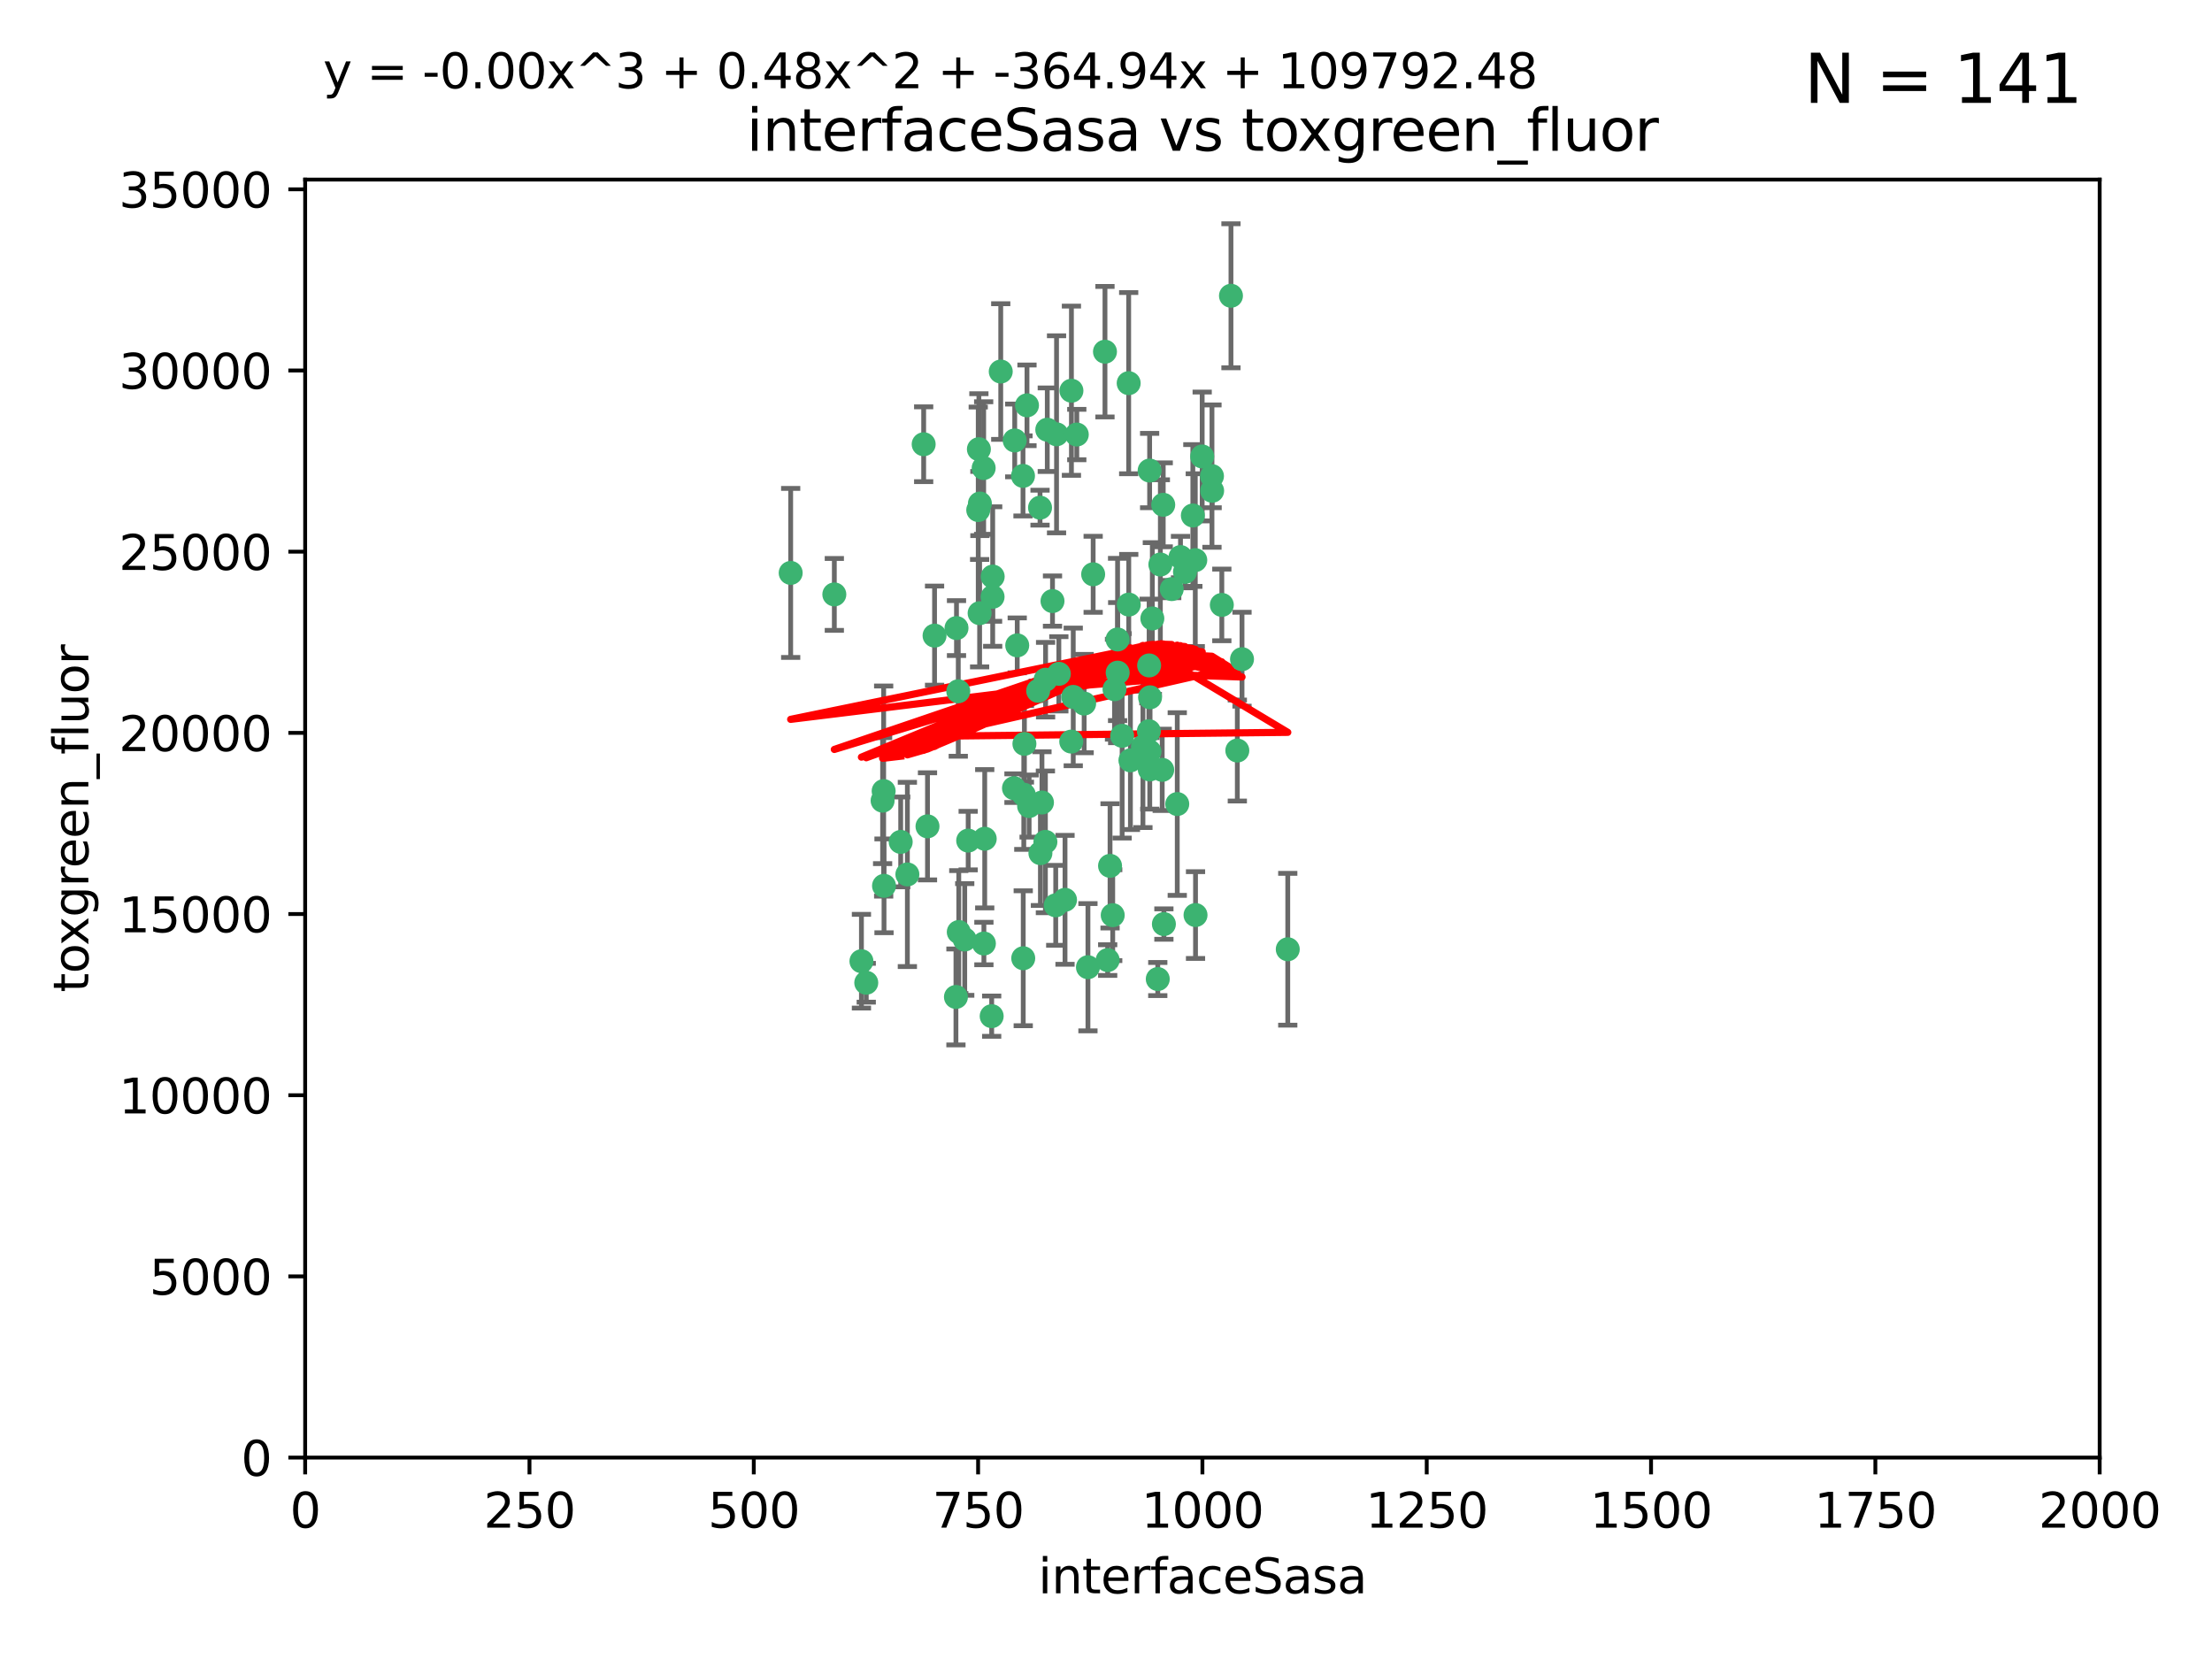 <?xml version="1.0" encoding="utf-8" standalone="no"?>
<!DOCTYPE svg PUBLIC "-//W3C//DTD SVG 1.1//EN"
  "http://www.w3.org/Graphics/SVG/1.1/DTD/svg11.dtd">
<svg xmlns:xlink="http://www.w3.org/1999/xlink" width="460.8pt" height="345.6pt" viewBox="0 0 460.8 345.6" xmlns="http://www.w3.org/2000/svg" version="1.1">
 <defs>
  <style type="text/css">*{stroke-linejoin: round; stroke-linecap: butt}</style>
 </defs>
 <g id="figure_1">
  <g id="patch_1">
   <path d="M 0 345.6 
L 460.8 345.6 
L 460.8 0 
L 0 0 
z
" style="fill: #ffffff"/>
  </g>
  <g id="axes_1">
   <g id="patch_2">
    <path d="M 63.571 303.64 
L 437.4 303.64 
L 437.4 37.411 
L 63.571 37.411 
z
" style="fill: #ffffff"/>
   </g>
   <g id="PathCollection_1">
    <defs>
     <path id="m733febbe07" d="M 0 1.118 
C 0.297 1.118 0.581 1 0.791 0.791 
C 1 0.581 1.118 0.297 1.118 0 
C 1.118 -0.297 1 -0.581 0.791 -0.791 
C 0.581 -1 0.297 -1.118 0 -1.118 
C -0.297 -1.118 -0.581 -1 -0.791 -0.791 
C -1 -0.581 -1.118 -0.297 -1.118 0 
C -1.118 0.297 -1 0.581 -0.791 0.791 
C -0.581 1 -0.297 1.118 0 1.118 
z
" style="stroke: #3cb371"/>
    </defs>
    <g clip-path="url(#p0f04689e1b)">
     <use xlink:href="#m733febbe07" x="242.323" y="105.159" style="fill: #3cb371; stroke: #3cb371"/>
     <use xlink:href="#m733febbe07" x="248.998" y="116.686" style="fill: #3cb371; stroke: #3cb371"/>
     <use xlink:href="#m733febbe07" x="239.489" y="98.026" style="fill: #3cb371; stroke: #3cb371"/>
     <use xlink:href="#m733febbe07" x="250.437" y="95.094" style="fill: #3cb371; stroke: #3cb371"/>
     <use xlink:href="#m733febbe07" x="218.168" y="89.516" style="fill: #3cb371; stroke: #3cb371"/>
     <use xlink:href="#m733febbe07" x="245.919" y="116.045" style="fill: #3cb371; stroke: #3cb371"/>
     <use xlink:href="#m733febbe07" x="230.187" y="73.266" style="fill: #3cb371; stroke: #3cb371"/>
     <use xlink:href="#m733febbe07" x="240.054" y="128.839" style="fill: #3cb371; stroke: #3cb371"/>
     <use xlink:href="#m733febbe07" x="246.854" y="119.146" style="fill: #3cb371; stroke: #3cb371"/>
     <use xlink:href="#m733febbe07" x="231.8" y="190.648" style="fill: #3cb371; stroke: #3cb371"/>
     <use xlink:href="#m733febbe07" x="239.385" y="138.622" style="fill: #3cb371; stroke: #3cb371"/>
     <use xlink:href="#m733febbe07" x="223.198" y="81.394" style="fill: #3cb371; stroke: #3cb371"/>
     <use xlink:href="#m733febbe07" x="258.734" y="137.321" style="fill: #3cb371; stroke: #3cb371"/>
     <use xlink:href="#m733febbe07" x="233.762" y="153.285" style="fill: #3cb371; stroke: #3cb371"/>
     <use xlink:href="#m733febbe07" x="235.488" y="158.394" style="fill: #3cb371; stroke: #3cb371"/>
     <use xlink:href="#m733febbe07" x="211.385" y="91.754" style="fill: #3cb371; stroke: #3cb371"/>
     <use xlink:href="#m733febbe07" x="235.142" y="125.947" style="fill: #3cb371; stroke: #3cb371"/>
     <use xlink:href="#m733febbe07" x="220.097" y="90.475" style="fill: #3cb371; stroke: #3cb371"/>
     <use xlink:href="#m733febbe07" x="223.161" y="154.483" style="fill: #3cb371; stroke: #3cb371"/>
     <use xlink:href="#m733febbe07" x="248.491" y="107.386" style="fill: #3cb371; stroke: #3cb371"/>
     <use xlink:href="#m733febbe07" x="241.725" y="117.601" style="fill: #3cb371; stroke: #3cb371"/>
     <use xlink:href="#m733febbe07" x="225.848" y="146.564" style="fill: #3cb371; stroke: #3cb371"/>
     <use xlink:href="#m733febbe07" x="252.51" y="102.24" style="fill: #3cb371; stroke: #3cb371"/>
     <use xlink:href="#m733febbe07" x="227.725" y="119.635" style="fill: #3cb371; stroke: #3cb371"/>
     <use xlink:href="#m733febbe07" x="235.125" y="79.819" style="fill: #3cb371; stroke: #3cb371"/>
     <use xlink:href="#m733febbe07" x="206.772" y="124.329" style="fill: #3cb371; stroke: #3cb371"/>
     <use xlink:href="#m733febbe07" x="244.091" y="122.72" style="fill: #3cb371; stroke: #3cb371"/>
     <use xlink:href="#m733febbe07" x="241.185" y="203.953" style="fill: #3cb371; stroke: #3cb371"/>
     <use xlink:href="#m733febbe07" x="211.908" y="134.443" style="fill: #3cb371; stroke: #3cb371"/>
     <use xlink:href="#m733febbe07" x="213.404" y="154.954" style="fill: #3cb371; stroke: #3cb371"/>
     <use xlink:href="#m733febbe07" x="204.131" y="104.896" style="fill: #3cb371; stroke: #3cb371"/>
     <use xlink:href="#m733febbe07" x="239.465" y="156.559" style="fill: #3cb371; stroke: #3cb371"/>
     <use xlink:href="#m733febbe07" x="257.757" y="156.348" style="fill: #3cb371; stroke: #3cb371"/>
     <use xlink:href="#m733febbe07" x="216.658" y="105.756" style="fill: #3cb371; stroke: #3cb371"/>
     <use xlink:href="#m733febbe07" x="204.916" y="97.498" style="fill: #3cb371; stroke: #3cb371"/>
     <use xlink:href="#m733febbe07" x="192.417" y="92.545" style="fill: #3cb371; stroke: #3cb371"/>
     <use xlink:href="#m733febbe07" x="213.275" y="165.548" style="fill: #3cb371; stroke: #3cb371"/>
     <use xlink:href="#m733febbe07" x="216.269" y="143.916" style="fill: #3cb371; stroke: #3cb371"/>
     <use xlink:href="#m733febbe07" x="206.796" y="120.108" style="fill: #3cb371; stroke: #3cb371"/>
     <use xlink:href="#m733febbe07" x="206.585" y="211.686" style="fill: #3cb371; stroke: #3cb371"/>
     <use xlink:href="#m733febbe07" x="230.751" y="200.005" style="fill: #3cb371; stroke: #3cb371"/>
     <use xlink:href="#m733febbe07" x="199.256" y="130.84" style="fill: #3cb371; stroke: #3cb371"/>
     <use xlink:href="#m733febbe07" x="213.159" y="199.62" style="fill: #3cb371; stroke: #3cb371"/>
     <use xlink:href="#m733febbe07" x="217.777" y="175.376" style="fill: #3cb371; stroke: #3cb371"/>
     <use xlink:href="#m733febbe07" x="220.577" y="140.37" style="fill: #3cb371; stroke: #3cb371"/>
     <use xlink:href="#m733febbe07" x="217.06" y="167.179" style="fill: #3cb371; stroke: #3cb371"/>
     <use xlink:href="#m733febbe07" x="242.11" y="160.372" style="fill: #3cb371; stroke: #3cb371"/>
     <use xlink:href="#m733febbe07" x="223.577" y="145.178" style="fill: #3cb371; stroke: #3cb371"/>
     <use xlink:href="#m733febbe07" x="254.529" y="126.015" style="fill: #3cb371; stroke: #3cb371"/>
     <use xlink:href="#m733febbe07" x="214.383" y="167.916" style="fill: #3cb371; stroke: #3cb371"/>
     <use xlink:href="#m733febbe07" x="219.256" y="125.214" style="fill: #3cb371; stroke: #3cb371"/>
     <use xlink:href="#m733febbe07" x="208.473" y="77.397" style="fill: #3cb371; stroke: #3cb371"/>
     <use xlink:href="#m733febbe07" x="203.92" y="93.572" style="fill: #3cb371; stroke: #3cb371"/>
     <use xlink:href="#m733febbe07" x="239.332" y="152.32" style="fill: #3cb371; stroke: #3cb371"/>
     <use xlink:href="#m733febbe07" x="204.073" y="127.738" style="fill: #3cb371; stroke: #3cb371"/>
     <use xlink:href="#m733febbe07" x="239.579" y="145.262" style="fill: #3cb371; stroke: #3cb371"/>
     <use xlink:href="#m733febbe07" x="221.863" y="187.448" style="fill: #3cb371; stroke: #3cb371"/>
     <use xlink:href="#m733febbe07" x="232.833" y="140.122" style="fill: #3cb371; stroke: #3cb371"/>
     <use xlink:href="#m733febbe07" x="252.476" y="99.184" style="fill: #3cb371; stroke: #3cb371"/>
     <use xlink:href="#m733febbe07" x="256.433" y="61.614" style="fill: #3cb371; stroke: #3cb371"/>
     <use xlink:href="#m733febbe07" x="203.785" y="106.253" style="fill: #3cb371; stroke: #3cb371"/>
     <use xlink:href="#m733febbe07" x="219.927" y="188.597" style="fill: #3cb371; stroke: #3cb371"/>
     <use xlink:href="#m733febbe07" x="249.05" y="190.622" style="fill: #3cb371; stroke: #3cb371"/>
     <use xlink:href="#m733febbe07" x="213.94" y="84.44" style="fill: #3cb371; stroke: #3cb371"/>
     <use xlink:href="#m733febbe07" x="194.686" y="132.411" style="fill: #3cb371; stroke: #3cb371"/>
     <use xlink:href="#m733febbe07" x="183.864" y="166.79" style="fill: #3cb371; stroke: #3cb371"/>
     <use xlink:href="#m733febbe07" x="213.11" y="99.14" style="fill: #3cb371; stroke: #3cb371"/>
     <use xlink:href="#m733febbe07" x="180.458" y="204.723" style="fill: #3cb371; stroke: #3cb371"/>
     <use xlink:href="#m733febbe07" x="211.23" y="164.19" style="fill: #3cb371; stroke: #3cb371"/>
     <use xlink:href="#m733febbe07" x="238.093" y="155.561" style="fill: #3cb371; stroke: #3cb371"/>
     <use xlink:href="#m733febbe07" x="268.265" y="197.75" style="fill: #3cb371; stroke: #3cb371"/>
     <use xlink:href="#m733febbe07" x="199.626" y="143.999" style="fill: #3cb371; stroke: #3cb371"/>
     <use xlink:href="#m733febbe07" x="189.023" y="182.16" style="fill: #3cb371; stroke: #3cb371"/>
     <use xlink:href="#m733febbe07" x="193.215" y="172.143" style="fill: #3cb371; stroke: #3cb371"/>
     <use xlink:href="#m733febbe07" x="199.14" y="207.684" style="fill: #3cb371; stroke: #3cb371"/>
     <use xlink:href="#m733febbe07" x="232.811" y="133.213" style="fill: #3cb371; stroke: #3cb371"/>
     <use xlink:href="#m733febbe07" x="224.314" y="90.523" style="fill: #3cb371; stroke: #3cb371"/>
     <use xlink:href="#m733febbe07" x="239.516" y="160.289" style="fill: #3cb371; stroke: #3cb371"/>
     <use xlink:href="#m733febbe07" x="204.964" y="196.552" style="fill: #3cb371; stroke: #3cb371"/>
     <use xlink:href="#m733febbe07" x="231.243" y="180.373" style="fill: #3cb371; stroke: #3cb371"/>
     <use xlink:href="#m733febbe07" x="164.714" y="119.349" style="fill: #3cb371; stroke: #3cb371"/>
     <use xlink:href="#m733febbe07" x="216.738" y="177.728" style="fill: #3cb371; stroke: #3cb371"/>
     <use xlink:href="#m733febbe07" x="200.972" y="195.709" style="fill: #3cb371; stroke: #3cb371"/>
     <use xlink:href="#m733febbe07" x="205.136" y="174.728" style="fill: #3cb371; stroke: #3cb371"/>
     <use xlink:href="#m733febbe07" x="217.815" y="141.593" style="fill: #3cb371; stroke: #3cb371"/>
     <use xlink:href="#m733febbe07" x="201.69" y="175.112" style="fill: #3cb371; stroke: #3cb371"/>
     <use xlink:href="#m733febbe07" x="199.731" y="194.16" style="fill: #3cb371; stroke: #3cb371"/>
     <use xlink:href="#m733febbe07" x="242.461" y="192.502" style="fill: #3cb371; stroke: #3cb371"/>
     <use xlink:href="#m733febbe07" x="184.082" y="164.794" style="fill: #3cb371; stroke: #3cb371"/>
     <use xlink:href="#m733febbe07" x="232.174" y="143.576" style="fill: #3cb371; stroke: #3cb371"/>
     <use xlink:href="#m733febbe07" x="179.453" y="200.236" style="fill: #3cb371; stroke: #3cb371"/>
     <use xlink:href="#m733febbe07" x="245.245" y="167.495" style="fill: #3cb371; stroke: #3cb371"/>
     <use xlink:href="#m733febbe07" x="173.806" y="123.828" style="fill: #3cb371; stroke: #3cb371"/>
     <use xlink:href="#m733febbe07" x="226.639" y="201.488" style="fill: #3cb371; stroke: #3cb371"/>
     <use xlink:href="#m733febbe07" x="184.157" y="184.534" style="fill: #3cb371; stroke: #3cb371"/>
     <use xlink:href="#m733febbe07" x="187.632" y="175.388" style="fill: #3cb371; stroke: #3cb371"/>
    </g>
   </g>
   <g id="matplotlib.axis_1">
    <g id="xtick_1">
     <g id="line2d_1">
      <defs>
       <path id="me6061f33ea" d="M 0 0 
L 0 3.5 
" style="stroke: #000000; stroke-width: 0.8"/>
      </defs>
      <g>
       <use xlink:href="#me6061f33ea" x="63.571" y="303.64" style="stroke: #000000; stroke-width: 0.8"/>
      </g>
     </g>
     <g id="text_1">
      <!-- 0 -->
      <g transform="translate(60.39 318.238)scale(0.1 -0.1)">
       <defs>
        <path id="DejaVuSans-30" d="M 2034 4250 
Q 1547 4250 1301 3770 
Q 1056 3291 1056 2328 
Q 1056 1369 1301 889 
Q 1547 409 2034 409 
Q 2525 409 2770 889 
Q 3016 1369 3016 2328 
Q 3016 3291 2770 3770 
Q 2525 4250 2034 4250 
z
M 2034 4750 
Q 2819 4750 3233 4129 
Q 3647 3509 3647 2328 
Q 3647 1150 3233 529 
Q 2819 -91 2034 -91 
Q 1250 -91 836 529 
Q 422 1150 422 2328 
Q 422 3509 836 4129 
Q 1250 4750 2034 4750 
z
" transform="scale(0.016)"/>
       </defs>
       <use xlink:href="#DejaVuSans-30"/>
      </g>
     </g>
    </g>
    <g id="xtick_2">
     <g id="line2d_2">
      <g>
       <use xlink:href="#me6061f33ea" x="110.3" y="303.64" style="stroke: #000000; stroke-width: 0.8"/>
      </g>
     </g>
     <g id="text_2">
      <!-- 250 -->
      <g transform="translate(100.756 318.238)scale(0.1 -0.1)">
       <defs>
        <path id="DejaVuSans-32" d="M 1228 531 
L 3431 531 
L 3431 0 
L 469 0 
L 469 531 
Q 828 903 1448 1529 
Q 2069 2156 2228 2338 
Q 2531 2678 2651 2914 
Q 2772 3150 2772 3378 
Q 2772 3750 2511 3984 
Q 2250 4219 1831 4219 
Q 1534 4219 1204 4116 
Q 875 4013 500 3803 
L 500 4441 
Q 881 4594 1212 4672 
Q 1544 4750 1819 4750 
Q 2544 4750 2975 4387 
Q 3406 4025 3406 3419 
Q 3406 3131 3298 2873 
Q 3191 2616 2906 2266 
Q 2828 2175 2409 1742 
Q 1991 1309 1228 531 
z
" transform="scale(0.016)"/>
        <path id="DejaVuSans-35" d="M 691 4666 
L 3169 4666 
L 3169 4134 
L 1269 4134 
L 1269 2991 
Q 1406 3038 1543 3061 
Q 1681 3084 1819 3084 
Q 2600 3084 3056 2656 
Q 3513 2228 3513 1497 
Q 3513 744 3044 326 
Q 2575 -91 1722 -91 
Q 1428 -91 1123 -41 
Q 819 9 494 109 
L 494 744 
Q 775 591 1075 516 
Q 1375 441 1709 441 
Q 2250 441 2565 725 
Q 2881 1009 2881 1497 
Q 2881 1984 2565 2268 
Q 2250 2553 1709 2553 
Q 1456 2553 1204 2497 
Q 953 2441 691 2322 
L 691 4666 
z
" transform="scale(0.016)"/>
       </defs>
       <use xlink:href="#DejaVuSans-32"/>
       <use xlink:href="#DejaVuSans-35" x="63.623"/>
       <use xlink:href="#DejaVuSans-30" x="127.246"/>
      </g>
     </g>
    </g>
    <g id="xtick_3">
     <g id="line2d_3">
      <g>
       <use xlink:href="#me6061f33ea" x="157.028" y="303.64" style="stroke: #000000; stroke-width: 0.8"/>
      </g>
     </g>
     <g id="text_3">
      <!-- 500 -->
      <g transform="translate(147.485 318.238)scale(0.1 -0.1)">
       <use xlink:href="#DejaVuSans-35"/>
       <use xlink:href="#DejaVuSans-30" x="63.623"/>
       <use xlink:href="#DejaVuSans-30" x="127.246"/>
      </g>
     </g>
    </g>
    <g id="xtick_4">
     <g id="line2d_4">
      <g>
       <use xlink:href="#me6061f33ea" x="203.757" y="303.64" style="stroke: #000000; stroke-width: 0.8"/>
      </g>
     </g>
     <g id="text_4">
      <!-- 750 -->
      <g transform="translate(194.213 318.238)scale(0.1 -0.1)">
       <defs>
        <path id="DejaVuSans-37" d="M 525 4666 
L 3525 4666 
L 3525 4397 
L 1831 0 
L 1172 0 
L 2766 4134 
L 525 4134 
L 525 4666 
z
" transform="scale(0.016)"/>
       </defs>
       <use xlink:href="#DejaVuSans-37"/>
       <use xlink:href="#DejaVuSans-35" x="63.623"/>
       <use xlink:href="#DejaVuSans-30" x="127.246"/>
      </g>
     </g>
    </g>
    <g id="xtick_5">
     <g id="line2d_5">
      <g>
       <use xlink:href="#me6061f33ea" x="250.486" y="303.64" style="stroke: #000000; stroke-width: 0.8"/>
      </g>
     </g>
     <g id="text_5">
      <!-- 1000 -->
      <g transform="translate(237.761 318.238)scale(0.1 -0.1)">
       <defs>
        <path id="DejaVuSans-31" d="M 794 531 
L 1825 531 
L 1825 4091 
L 703 3866 
L 703 4441 
L 1819 4666 
L 2450 4666 
L 2450 531 
L 3481 531 
L 3481 0 
L 794 0 
L 794 531 
z
" transform="scale(0.016)"/>
       </defs>
       <use xlink:href="#DejaVuSans-31"/>
       <use xlink:href="#DejaVuSans-30" x="63.623"/>
       <use xlink:href="#DejaVuSans-30" x="127.246"/>
       <use xlink:href="#DejaVuSans-30" x="190.869"/>
      </g>
     </g>
    </g>
    <g id="xtick_6">
     <g id="line2d_6">
      <g>
       <use xlink:href="#me6061f33ea" x="297.214" y="303.64" style="stroke: #000000; stroke-width: 0.8"/>
      </g>
     </g>
     <g id="text_6">
      <!-- 1250 -->
      <g transform="translate(284.489 318.238)scale(0.1 -0.1)">
       <use xlink:href="#DejaVuSans-31"/>
       <use xlink:href="#DejaVuSans-32" x="63.623"/>
       <use xlink:href="#DejaVuSans-35" x="127.246"/>
       <use xlink:href="#DejaVuSans-30" x="190.869"/>
      </g>
     </g>
    </g>
    <g id="xtick_7">
     <g id="line2d_7">
      <g>
       <use xlink:href="#me6061f33ea" x="343.943" y="303.64" style="stroke: #000000; stroke-width: 0.8"/>
      </g>
     </g>
     <g id="text_7">
      <!-- 1500 -->
      <g transform="translate(331.218 318.238)scale(0.1 -0.1)">
       <use xlink:href="#DejaVuSans-31"/>
       <use xlink:href="#DejaVuSans-35" x="63.623"/>
       <use xlink:href="#DejaVuSans-30" x="127.246"/>
       <use xlink:href="#DejaVuSans-30" x="190.869"/>
      </g>
     </g>
    </g>
    <g id="xtick_8">
     <g id="line2d_8">
      <g>
       <use xlink:href="#me6061f33ea" x="390.671" y="303.64" style="stroke: #000000; stroke-width: 0.8"/>
      </g>
     </g>
     <g id="text_8">
      <!-- 1750 -->
      <g transform="translate(377.946 318.238)scale(0.1 -0.1)">
       <use xlink:href="#DejaVuSans-31"/>
       <use xlink:href="#DejaVuSans-37" x="63.623"/>
       <use xlink:href="#DejaVuSans-35" x="127.246"/>
       <use xlink:href="#DejaVuSans-30" x="190.869"/>
      </g>
     </g>
    </g>
    <g id="xtick_9">
     <g id="line2d_9">
      <g>
       <use xlink:href="#me6061f33ea" x="437.4" y="303.64" style="stroke: #000000; stroke-width: 0.8"/>
      </g>
     </g>
     <g id="text_9">
      <!-- 2000 -->
      <g transform="translate(424.675 318.238)scale(0.1 -0.1)">
       <use xlink:href="#DejaVuSans-32"/>
       <use xlink:href="#DejaVuSans-30" x="63.623"/>
       <use xlink:href="#DejaVuSans-30" x="127.246"/>
       <use xlink:href="#DejaVuSans-30" x="190.869"/>
      </g>
     </g>
    </g>
    <g id="text_10">
     <!-- interfaceSasa -->
     <g transform="translate(216.279 331.917)scale(0.1 -0.1)">
      <defs>
       <path id="DejaVuSans-69" d="M 603 3500 
L 1178 3500 
L 1178 0 
L 603 0 
L 603 3500 
z
M 603 4863 
L 1178 4863 
L 1178 4134 
L 603 4134 
L 603 4863 
z
" transform="scale(0.016)"/>
       <path id="DejaVuSans-6e" d="M 3513 2113 
L 3513 0 
L 2938 0 
L 2938 2094 
Q 2938 2591 2744 2837 
Q 2550 3084 2163 3084 
Q 1697 3084 1428 2787 
Q 1159 2491 1159 1978 
L 1159 0 
L 581 0 
L 581 3500 
L 1159 3500 
L 1159 2956 
Q 1366 3272 1645 3428 
Q 1925 3584 2291 3584 
Q 2894 3584 3203 3211 
Q 3513 2838 3513 2113 
z
" transform="scale(0.016)"/>
       <path id="DejaVuSans-74" d="M 1172 4494 
L 1172 3500 
L 2356 3500 
L 2356 3053 
L 1172 3053 
L 1172 1153 
Q 1172 725 1289 603 
Q 1406 481 1766 481 
L 2356 481 
L 2356 0 
L 1766 0 
Q 1100 0 847 248 
Q 594 497 594 1153 
L 594 3053 
L 172 3053 
L 172 3500 
L 594 3500 
L 594 4494 
L 1172 4494 
z
" transform="scale(0.016)"/>
       <path id="DejaVuSans-65" d="M 3597 1894 
L 3597 1613 
L 953 1613 
Q 991 1019 1311 708 
Q 1631 397 2203 397 
Q 2534 397 2845 478 
Q 3156 559 3463 722 
L 3463 178 
Q 3153 47 2828 -22 
Q 2503 -91 2169 -91 
Q 1331 -91 842 396 
Q 353 884 353 1716 
Q 353 2575 817 3079 
Q 1281 3584 2069 3584 
Q 2775 3584 3186 3129 
Q 3597 2675 3597 1894 
z
M 3022 2063 
Q 3016 2534 2758 2815 
Q 2500 3097 2075 3097 
Q 1594 3097 1305 2825 
Q 1016 2553 972 2059 
L 3022 2063 
z
" transform="scale(0.016)"/>
       <path id="DejaVuSans-72" d="M 2631 2963 
Q 2534 3019 2420 3045 
Q 2306 3072 2169 3072 
Q 1681 3072 1420 2755 
Q 1159 2438 1159 1844 
L 1159 0 
L 581 0 
L 581 3500 
L 1159 3500 
L 1159 2956 
Q 1341 3275 1631 3429 
Q 1922 3584 2338 3584 
Q 2397 3584 2469 3576 
Q 2541 3569 2628 3553 
L 2631 2963 
z
" transform="scale(0.016)"/>
       <path id="DejaVuSans-66" d="M 2375 4863 
L 2375 4384 
L 1825 4384 
Q 1516 4384 1395 4259 
Q 1275 4134 1275 3809 
L 1275 3500 
L 2222 3500 
L 2222 3053 
L 1275 3053 
L 1275 0 
L 697 0 
L 697 3053 
L 147 3053 
L 147 3500 
L 697 3500 
L 697 3744 
Q 697 4328 969 4595 
Q 1241 4863 1831 4863 
L 2375 4863 
z
" transform="scale(0.016)"/>
       <path id="DejaVuSans-61" d="M 2194 1759 
Q 1497 1759 1228 1600 
Q 959 1441 959 1056 
Q 959 750 1161 570 
Q 1363 391 1709 391 
Q 2188 391 2477 730 
Q 2766 1069 2766 1631 
L 2766 1759 
L 2194 1759 
z
M 3341 1997 
L 3341 0 
L 2766 0 
L 2766 531 
Q 2569 213 2275 61 
Q 1981 -91 1556 -91 
Q 1019 -91 701 211 
Q 384 513 384 1019 
Q 384 1609 779 1909 
Q 1175 2209 1959 2209 
L 2766 2209 
L 2766 2266 
Q 2766 2663 2505 2880 
Q 2244 3097 1772 3097 
Q 1472 3097 1187 3025 
Q 903 2953 641 2809 
L 641 3341 
Q 956 3463 1253 3523 
Q 1550 3584 1831 3584 
Q 2591 3584 2966 3190 
Q 3341 2797 3341 1997 
z
" transform="scale(0.016)"/>
       <path id="DejaVuSans-63" d="M 3122 3366 
L 3122 2828 
Q 2878 2963 2633 3030 
Q 2388 3097 2138 3097 
Q 1578 3097 1268 2742 
Q 959 2388 959 1747 
Q 959 1106 1268 751 
Q 1578 397 2138 397 
Q 2388 397 2633 464 
Q 2878 531 3122 666 
L 3122 134 
Q 2881 22 2623 -34 
Q 2366 -91 2075 -91 
Q 1284 -91 818 406 
Q 353 903 353 1747 
Q 353 2603 823 3093 
Q 1294 3584 2113 3584 
Q 2378 3584 2631 3529 
Q 2884 3475 3122 3366 
z
" transform="scale(0.016)"/>
       <path id="DejaVuSans-53" d="M 3425 4513 
L 3425 3897 
Q 3066 4069 2747 4153 
Q 2428 4238 2131 4238 
Q 1616 4238 1336 4038 
Q 1056 3838 1056 3469 
Q 1056 3159 1242 3001 
Q 1428 2844 1947 2747 
L 2328 2669 
Q 3034 2534 3370 2195 
Q 3706 1856 3706 1288 
Q 3706 609 3251 259 
Q 2797 -91 1919 -91 
Q 1588 -91 1214 -16 
Q 841 59 441 206 
L 441 856 
Q 825 641 1194 531 
Q 1563 422 1919 422 
Q 2459 422 2753 634 
Q 3047 847 3047 1241 
Q 3047 1584 2836 1778 
Q 2625 1972 2144 2069 
L 1759 2144 
Q 1053 2284 737 2584 
Q 422 2884 422 3419 
Q 422 4038 858 4394 
Q 1294 4750 2059 4750 
Q 2388 4750 2728 4690 
Q 3069 4631 3425 4513 
z
" transform="scale(0.016)"/>
       <path id="DejaVuSans-73" d="M 2834 3397 
L 2834 2853 
Q 2591 2978 2328 3040 
Q 2066 3103 1784 3103 
Q 1356 3103 1142 2972 
Q 928 2841 928 2578 
Q 928 2378 1081 2264 
Q 1234 2150 1697 2047 
L 1894 2003 
Q 2506 1872 2764 1633 
Q 3022 1394 3022 966 
Q 3022 478 2636 193 
Q 2250 -91 1575 -91 
Q 1294 -91 989 -36 
Q 684 19 347 128 
L 347 722 
Q 666 556 975 473 
Q 1284 391 1588 391 
Q 1994 391 2212 530 
Q 2431 669 2431 922 
Q 2431 1156 2273 1281 
Q 2116 1406 1581 1522 
L 1381 1569 
Q 847 1681 609 1914 
Q 372 2147 372 2553 
Q 372 3047 722 3315 
Q 1072 3584 1716 3584 
Q 2034 3584 2315 3537 
Q 2597 3491 2834 3397 
z
" transform="scale(0.016)"/>
      </defs>
      <use xlink:href="#DejaVuSans-69"/>
      <use xlink:href="#DejaVuSans-6e" x="27.783"/>
      <use xlink:href="#DejaVuSans-74" x="91.162"/>
      <use xlink:href="#DejaVuSans-65" x="130.371"/>
      <use xlink:href="#DejaVuSans-72" x="191.895"/>
      <use xlink:href="#DejaVuSans-66" x="233.008"/>
      <use xlink:href="#DejaVuSans-61" x="268.213"/>
      <use xlink:href="#DejaVuSans-63" x="329.492"/>
      <use xlink:href="#DejaVuSans-65" x="384.473"/>
      <use xlink:href="#DejaVuSans-53" x="445.996"/>
      <use xlink:href="#DejaVuSans-61" x="509.473"/>
      <use xlink:href="#DejaVuSans-73" x="570.752"/>
      <use xlink:href="#DejaVuSans-61" x="622.852"/>
     </g>
    </g>
   </g>
   <g id="matplotlib.axis_2">
    <g id="ytick_1">
     <g id="line2d_10">
      <defs>
       <path id="mbdadfba676" d="M 0 0 
L -3.5 0 
" style="stroke: #000000; stroke-width: 0.8"/>
      </defs>
      <g>
       <use xlink:href="#mbdadfba676" x="63.571" y="303.64" style="stroke: #000000; stroke-width: 0.8"/>
      </g>
     </g>
     <g id="text_11">
      <!-- 0 -->
      <g transform="translate(50.209 307.439)scale(0.1 -0.1)">
       <use xlink:href="#DejaVuSans-30"/>
      </g>
     </g>
    </g>
    <g id="ytick_2">
     <g id="line2d_11">
      <g>
       <use xlink:href="#mbdadfba676" x="63.571" y="265.897" style="stroke: #000000; stroke-width: 0.8"/>
      </g>
     </g>
     <g id="text_12">
      <!-- 5000 -->
      <g transform="translate(31.121 269.696)scale(0.1 -0.1)">
       <use xlink:href="#DejaVuSans-35"/>
       <use xlink:href="#DejaVuSans-30" x="63.623"/>
       <use xlink:href="#DejaVuSans-30" x="127.246"/>
       <use xlink:href="#DejaVuSans-30" x="190.869"/>
      </g>
     </g>
    </g>
    <g id="ytick_3">
     <g id="line2d_12">
      <g>
       <use xlink:href="#mbdadfba676" x="63.571" y="228.154" style="stroke: #000000; stroke-width: 0.8"/>
      </g>
     </g>
     <g id="text_13">
      <!-- 10000 -->
      <g transform="translate(24.759 231.953)scale(0.1 -0.1)">
       <use xlink:href="#DejaVuSans-31"/>
       <use xlink:href="#DejaVuSans-30" x="63.623"/>
       <use xlink:href="#DejaVuSans-30" x="127.246"/>
       <use xlink:href="#DejaVuSans-30" x="190.869"/>
       <use xlink:href="#DejaVuSans-30" x="254.492"/>
      </g>
     </g>
    </g>
    <g id="ytick_4">
     <g id="line2d_13">
      <g>
       <use xlink:href="#mbdadfba676" x="63.571" y="190.411" style="stroke: #000000; stroke-width: 0.8"/>
      </g>
     </g>
     <g id="text_14">
      <!-- 15000 -->
      <g transform="translate(24.759 194.21)scale(0.1 -0.1)">
       <use xlink:href="#DejaVuSans-31"/>
       <use xlink:href="#DejaVuSans-35" x="63.623"/>
       <use xlink:href="#DejaVuSans-30" x="127.246"/>
       <use xlink:href="#DejaVuSans-30" x="190.869"/>
       <use xlink:href="#DejaVuSans-30" x="254.492"/>
      </g>
     </g>
    </g>
    <g id="ytick_5">
     <g id="line2d_14">
      <g>
       <use xlink:href="#mbdadfba676" x="63.571" y="152.668" style="stroke: #000000; stroke-width: 0.8"/>
      </g>
     </g>
     <g id="text_15">
      <!-- 20000 -->
      <g transform="translate(24.759 156.467)scale(0.1 -0.1)">
       <use xlink:href="#DejaVuSans-32"/>
       <use xlink:href="#DejaVuSans-30" x="63.623"/>
       <use xlink:href="#DejaVuSans-30" x="127.246"/>
       <use xlink:href="#DejaVuSans-30" x="190.869"/>
       <use xlink:href="#DejaVuSans-30" x="254.492"/>
      </g>
     </g>
    </g>
    <g id="ytick_6">
     <g id="line2d_15">
      <g>
       <use xlink:href="#mbdadfba676" x="63.571" y="114.925" style="stroke: #000000; stroke-width: 0.8"/>
      </g>
     </g>
     <g id="text_16">
      <!-- 25000 -->
      <g transform="translate(24.759 118.724)scale(0.1 -0.1)">
       <use xlink:href="#DejaVuSans-32"/>
       <use xlink:href="#DejaVuSans-35" x="63.623"/>
       <use xlink:href="#DejaVuSans-30" x="127.246"/>
       <use xlink:href="#DejaVuSans-30" x="190.869"/>
       <use xlink:href="#DejaVuSans-30" x="254.492"/>
      </g>
     </g>
    </g>
    <g id="ytick_7">
     <g id="line2d_16">
      <g>
       <use xlink:href="#mbdadfba676" x="63.571" y="77.181" style="stroke: #000000; stroke-width: 0.8"/>
      </g>
     </g>
     <g id="text_17">
      <!-- 30000 -->
      <g transform="translate(24.759 80.981)scale(0.1 -0.1)">
       <defs>
        <path id="DejaVuSans-33" d="M 2597 2516 
Q 3050 2419 3304 2112 
Q 3559 1806 3559 1356 
Q 3559 666 3084 287 
Q 2609 -91 1734 -91 
Q 1441 -91 1130 -33 
Q 819 25 488 141 
L 488 750 
Q 750 597 1062 519 
Q 1375 441 1716 441 
Q 2309 441 2620 675 
Q 2931 909 2931 1356 
Q 2931 1769 2642 2001 
Q 2353 2234 1838 2234 
L 1294 2234 
L 1294 2753 
L 1863 2753 
Q 2328 2753 2575 2939 
Q 2822 3125 2822 3475 
Q 2822 3834 2567 4026 
Q 2313 4219 1838 4219 
Q 1578 4219 1281 4162 
Q 984 4106 628 3988 
L 628 4550 
Q 988 4650 1302 4700 
Q 1616 4750 1894 4750 
Q 2613 4750 3031 4423 
Q 3450 4097 3450 3541 
Q 3450 3153 3228 2886 
Q 3006 2619 2597 2516 
z
" transform="scale(0.016)"/>
       </defs>
       <use xlink:href="#DejaVuSans-33"/>
       <use xlink:href="#DejaVuSans-30" x="63.623"/>
       <use xlink:href="#DejaVuSans-30" x="127.246"/>
       <use xlink:href="#DejaVuSans-30" x="190.869"/>
       <use xlink:href="#DejaVuSans-30" x="254.492"/>
      </g>
     </g>
    </g>
    <g id="ytick_8">
     <g id="line2d_17">
      <g>
       <use xlink:href="#mbdadfba676" x="63.571" y="39.438" style="stroke: #000000; stroke-width: 0.8"/>
      </g>
     </g>
     <g id="text_18">
      <!-- 35000 -->
      <g transform="translate(24.759 43.238)scale(0.1 -0.1)">
       <use xlink:href="#DejaVuSans-33"/>
       <use xlink:href="#DejaVuSans-35" x="63.623"/>
       <use xlink:href="#DejaVuSans-30" x="127.246"/>
       <use xlink:href="#DejaVuSans-30" x="190.869"/>
       <use xlink:href="#DejaVuSans-30" x="254.492"/>
      </g>
     </g>
    </g>
    <g id="text_19">
     <!-- toxgreen_fluor -->
     <g transform="translate(18.401 206.72)rotate(-90)scale(0.1 -0.1)">
      <defs>
       <path id="DejaVuSans-6f" d="M 1959 3097 
Q 1497 3097 1228 2736 
Q 959 2375 959 1747 
Q 959 1119 1226 758 
Q 1494 397 1959 397 
Q 2419 397 2687 759 
Q 2956 1122 2956 1747 
Q 2956 2369 2687 2733 
Q 2419 3097 1959 3097 
z
M 1959 3584 
Q 2709 3584 3137 3096 
Q 3566 2609 3566 1747 
Q 3566 888 3137 398 
Q 2709 -91 1959 -91 
Q 1206 -91 779 398 
Q 353 888 353 1747 
Q 353 2609 779 3096 
Q 1206 3584 1959 3584 
z
" transform="scale(0.016)"/>
       <path id="DejaVuSans-78" d="M 3513 3500 
L 2247 1797 
L 3578 0 
L 2900 0 
L 1881 1375 
L 863 0 
L 184 0 
L 1544 1831 
L 300 3500 
L 978 3500 
L 1906 2253 
L 2834 3500 
L 3513 3500 
z
" transform="scale(0.016)"/>
       <path id="DejaVuSans-67" d="M 2906 1791 
Q 2906 2416 2648 2759 
Q 2391 3103 1925 3103 
Q 1463 3103 1205 2759 
Q 947 2416 947 1791 
Q 947 1169 1205 825 
Q 1463 481 1925 481 
Q 2391 481 2648 825 
Q 2906 1169 2906 1791 
z
M 3481 434 
Q 3481 -459 3084 -895 
Q 2688 -1331 1869 -1331 
Q 1566 -1331 1297 -1286 
Q 1028 -1241 775 -1147 
L 775 -588 
Q 1028 -725 1275 -790 
Q 1522 -856 1778 -856 
Q 2344 -856 2625 -561 
Q 2906 -266 2906 331 
L 2906 616 
Q 2728 306 2450 153 
Q 2172 0 1784 0 
Q 1141 0 747 490 
Q 353 981 353 1791 
Q 353 2603 747 3093 
Q 1141 3584 1784 3584 
Q 2172 3584 2450 3431 
Q 2728 3278 2906 2969 
L 2906 3500 
L 3481 3500 
L 3481 434 
z
" transform="scale(0.016)"/>
       <path id="DejaVuSans-5f" d="M 3263 -1063 
L 3263 -1509 
L -63 -1509 
L -63 -1063 
L 3263 -1063 
z
" transform="scale(0.016)"/>
       <path id="DejaVuSans-6c" d="M 603 4863 
L 1178 4863 
L 1178 0 
L 603 0 
L 603 4863 
z
" transform="scale(0.016)"/>
       <path id="DejaVuSans-75" d="M 544 1381 
L 544 3500 
L 1119 3500 
L 1119 1403 
Q 1119 906 1312 657 
Q 1506 409 1894 409 
Q 2359 409 2629 706 
Q 2900 1003 2900 1516 
L 2900 3500 
L 3475 3500 
L 3475 0 
L 2900 0 
L 2900 538 
Q 2691 219 2414 64 
Q 2138 -91 1772 -91 
Q 1169 -91 856 284 
Q 544 659 544 1381 
z
M 1991 3584 
L 1991 3584 
z
" transform="scale(0.016)"/>
      </defs>
      <use xlink:href="#DejaVuSans-74"/>
      <use xlink:href="#DejaVuSans-6f" x="39.209"/>
      <use xlink:href="#DejaVuSans-78" x="97.266"/>
      <use xlink:href="#DejaVuSans-67" x="156.445"/>
      <use xlink:href="#DejaVuSans-72" x="219.922"/>
      <use xlink:href="#DejaVuSans-65" x="258.785"/>
      <use xlink:href="#DejaVuSans-65" x="320.309"/>
      <use xlink:href="#DejaVuSans-6e" x="381.832"/>
      <use xlink:href="#DejaVuSans-5f" x="445.211"/>
      <use xlink:href="#DejaVuSans-66" x="495.211"/>
      <use xlink:href="#DejaVuSans-6c" x="530.416"/>
      <use xlink:href="#DejaVuSans-75" x="558.199"/>
      <use xlink:href="#DejaVuSans-6f" x="621.578"/>
      <use xlink:href="#DejaVuSans-72" x="682.76"/>
     </g>
    </g>
   </g>
   <g id="LineCollection_1">
    <path d="M 242.323 113.901 
L 242.323 96.418 
" clip-path="url(#p0f04689e1b)" style="fill: none; stroke: #696969"/>
    <path d="M 248.998 134.682 
L 248.998 98.689 
" clip-path="url(#p0f04689e1b)" style="fill: none; stroke: #696969"/>
    <path d="M 239.489 105.772 
L 239.489 90.281 
" clip-path="url(#p0f04689e1b)" style="fill: none; stroke: #696969"/>
    <path d="M 250.437 108.514 
L 250.437 81.675 
" clip-path="url(#p0f04689e1b)" style="fill: none; stroke: #696969"/>
    <path d="M 218.168 98.217 
L 218.168 80.815 
" clip-path="url(#p0f04689e1b)" style="fill: none; stroke: #696969"/>
    <path d="M 245.919 120.361 
L 245.919 111.729 
" clip-path="url(#p0f04689e1b)" style="fill: none; stroke: #696969"/>
    <path d="M 230.187 86.861 
L 230.187 59.671 
" clip-path="url(#p0f04689e1b)" style="fill: none; stroke: #696969"/>
    <path d="M 240.054 144.637 
L 240.054 113.041 
" clip-path="url(#p0f04689e1b)" style="fill: none; stroke: #696969"/>
    <path d="M 246.854 122.449 
L 246.854 115.842 
" clip-path="url(#p0f04689e1b)" style="fill: none; stroke: #696969"/>
    <path d="M 231.8 200.118 
L 231.8 181.177 
" clip-path="url(#p0f04689e1b)" style="fill: none; stroke: #696969"/>
    <path d="M 239.385 152.437 
L 239.385 124.806 
" clip-path="url(#p0f04689e1b)" style="fill: none; stroke: #696969"/>
    <path d="M 223.198 99.017 
L 223.198 63.771 
" clip-path="url(#p0f04689e1b)" style="fill: none; stroke: #696969"/>
    <path d="M 258.734 147.102 
L 258.734 127.541 
" clip-path="url(#p0f04689e1b)" style="fill: none; stroke: #696969"/>
    <path d="M 233.762 174.582 
L 233.762 131.988 
" clip-path="url(#p0f04689e1b)" style="fill: none; stroke: #696969"/>
    <path d="M 235.488 172.807 
L 235.488 143.981 
" clip-path="url(#p0f04689e1b)" style="fill: none; stroke: #696969"/>
    <path d="M 211.385 99.334 
L 211.385 84.174 
" clip-path="url(#p0f04689e1b)" style="fill: none; stroke: #696969"/>
    <path d="M 235.142 136.397 
L 235.142 115.497 
" clip-path="url(#p0f04689e1b)" style="fill: none; stroke: #696969"/>
    <path d="M 220.097 111.003 
L 220.097 69.947 
" clip-path="url(#p0f04689e1b)" style="fill: none; stroke: #696969"/>
    <path d="M 223.161 155.048 
L 223.161 153.918 
" clip-path="url(#p0f04689e1b)" style="fill: none; stroke: #696969"/>
    <path d="M 248.491 122.155 
L 248.491 92.617 
" clip-path="url(#p0f04689e1b)" style="fill: none; stroke: #696969"/>
    <path d="M 241.725 135.26 
L 241.725 99.941 
" clip-path="url(#p0f04689e1b)" style="fill: none; stroke: #696969"/>
    <path d="M 225.848 156.807 
L 225.848 136.321 
" clip-path="url(#p0f04689e1b)" style="fill: none; stroke: #696969"/>
    <path d="M 252.51 105.772 
L 252.51 98.709 
" clip-path="url(#p0f04689e1b)" style="fill: none; stroke: #696969"/>
    <path d="M 227.725 127.554 
L 227.725 111.717 
" clip-path="url(#p0f04689e1b)" style="fill: none; stroke: #696969"/>
    <path d="M 235.125 98.693 
L 235.125 60.945 
" clip-path="url(#p0f04689e1b)" style="fill: none; stroke: #696969"/>
    <path d="M 206.772 129.426 
L 206.772 119.231 
" clip-path="url(#p0f04689e1b)" style="fill: none; stroke: #696969"/>
    <path d="M 244.091 124.514 
L 244.091 120.926 
" clip-path="url(#p0f04689e1b)" style="fill: none; stroke: #696969"/>
    <path d="M 241.185 207.405 
L 241.185 200.501 
" clip-path="url(#p0f04689e1b)" style="fill: none; stroke: #696969"/>
    <path d="M 211.908 140.163 
L 211.908 128.724 
" clip-path="url(#p0f04689e1b)" style="fill: none; stroke: #696969"/>
    <path d="M 213.404 162.929 
L 213.404 146.979 
" clip-path="url(#p0f04689e1b)" style="fill: none; stroke: #696969"/>
    <path d="M 204.131 111.578 
L 204.131 98.214 
" clip-path="url(#p0f04689e1b)" style="fill: none; stroke: #696969"/>
    <path d="M 239.465 160.147 
L 239.465 152.97 
" clip-path="url(#p0f04689e1b)" style="fill: none; stroke: #696969"/>
    <path d="M 257.757 166.868 
L 257.757 145.829 
" clip-path="url(#p0f04689e1b)" style="fill: none; stroke: #696969"/>
    <path d="M 216.658 109.392 
L 216.658 102.12 
" clip-path="url(#p0f04689e1b)" style="fill: none; stroke: #696969"/>
    <path d="M 204.916 111.302 
L 204.916 83.693 
" clip-path="url(#p0f04689e1b)" style="fill: none; stroke: #696969"/>
    <path d="M 192.417 100.341 
L 192.417 84.749 
" clip-path="url(#p0f04689e1b)" style="fill: none; stroke: #696969"/>
    <path d="M 213.275 176.939 
L 213.275 154.157 
" clip-path="url(#p0f04689e1b)" style="fill: none; stroke: #696969"/>
    <path d="M 216.269 145.941 
L 216.269 141.891 
" clip-path="url(#p0f04689e1b)" style="fill: none; stroke: #696969"/>
    <path d="M 206.796 134.641 
L 206.796 105.576 
" clip-path="url(#p0f04689e1b)" style="fill: none; stroke: #696969"/>
    <path d="M 206.585 215.883 
L 206.585 207.488 
" clip-path="url(#p0f04689e1b)" style="fill: none; stroke: #696969"/>
    <path d="M 230.751 203.204 
L 230.751 196.806 
" clip-path="url(#p0f04689e1b)" style="fill: none; stroke: #696969"/>
    <path d="M 199.256 136.561 
L 199.256 125.12 
" clip-path="url(#p0f04689e1b)" style="fill: none; stroke: #696969"/>
    <path d="M 213.159 213.675 
L 213.159 185.565 
" clip-path="url(#p0f04689e1b)" style="fill: none; stroke: #696969"/>
    <path d="M 217.777 190.142 
L 217.777 160.609 
" clip-path="url(#p0f04689e1b)" style="fill: none; stroke: #696969"/>
    <path d="M 220.577 148.106 
L 220.577 132.634 
" clip-path="url(#p0f04689e1b)" style="fill: none; stroke: #696969"/>
    <path d="M 217.06 177.756 
L 217.06 156.602 
" clip-path="url(#p0f04689e1b)" style="fill: none; stroke: #696969"/>
    <path d="M 242.11 168.839 
L 242.11 151.905 
" clip-path="url(#p0f04689e1b)" style="fill: none; stroke: #696969"/>
    <path d="M 223.577 159.513 
L 223.577 130.843 
" clip-path="url(#p0f04689e1b)" style="fill: none; stroke: #696969"/>
    <path d="M 254.529 133.474 
L 254.529 118.555 
" clip-path="url(#p0f04689e1b)" style="fill: none; stroke: #696969"/>
    <path d="M 214.383 174.389 
L 214.383 161.444 
" clip-path="url(#p0f04689e1b)" style="fill: none; stroke: #696969"/>
    <path d="M 219.256 130.449 
L 219.256 119.979 
" clip-path="url(#p0f04689e1b)" style="fill: none; stroke: #696969"/>
    <path d="M 208.473 91.524 
L 208.473 63.27 
" clip-path="url(#p0f04689e1b)" style="fill: none; stroke: #696969"/>
    <path d="M 203.92 105.129 
L 203.92 82.016 
" clip-path="url(#p0f04689e1b)" style="fill: none; stroke: #696969"/>
    <path d="M 239.332 158.197 
L 239.332 146.442 
" clip-path="url(#p0f04689e1b)" style="fill: none; stroke: #696969"/>
    <path d="M 204.073 138.926 
L 204.073 116.549 
" clip-path="url(#p0f04689e1b)" style="fill: none; stroke: #696969"/>
    <path d="M 239.579 153.647 
L 239.579 136.877 
" clip-path="url(#p0f04689e1b)" style="fill: none; stroke: #696969"/>
    <path d="M 221.863 200.874 
L 221.863 174.022 
" clip-path="url(#p0f04689e1b)" style="fill: none; stroke: #696969"/>
    <path d="M 232.833 154.719 
L 232.833 125.526 
" clip-path="url(#p0f04689e1b)" style="fill: none; stroke: #696969"/>
    <path d="M 252.476 114.01 
L 252.476 84.357 
" clip-path="url(#p0f04689e1b)" style="fill: none; stroke: #696969"/>
    <path d="M 256.433 76.614 
L 256.433 46.614 
" clip-path="url(#p0f04689e1b)" style="fill: none; stroke: #696969"/>
    <path d="M 203.785 127.715 
L 203.785 84.791 
" clip-path="url(#p0f04689e1b)" style="fill: none; stroke: #696969"/>
    <path d="M 219.927 196.924 
L 219.927 180.269 
" clip-path="url(#p0f04689e1b)" style="fill: none; stroke: #696969"/>
    <path d="M 249.05 199.661 
L 249.05 181.584 
" clip-path="url(#p0f04689e1b)" style="fill: none; stroke: #696969"/>
    <path d="M 213.94 92.843 
L 213.94 76.037 
" clip-path="url(#p0f04689e1b)" style="fill: none; stroke: #696969"/>
    <path d="M 194.686 142.738 
L 194.686 122.084 
" clip-path="url(#p0f04689e1b)" style="fill: none; stroke: #696969"/>
    <path d="M 183.864 179.908 
L 183.864 153.671 
" clip-path="url(#p0f04689e1b)" style="fill: none; stroke: #696969"/>
    <path d="M 213.11 107.483 
L 213.11 90.798 
" clip-path="url(#p0f04689e1b)" style="fill: none; stroke: #696969"/>
    <path d="M 180.458 208.763 
L 180.458 200.682 
" clip-path="url(#p0f04689e1b)" style="fill: none; stroke: #696969"/>
    <path d="M 211.23 167.175 
L 211.23 161.206 
" clip-path="url(#p0f04689e1b)" style="fill: none; stroke: #696969"/>
    <path d="M 238.093 172.398 
L 238.093 138.724 
" clip-path="url(#p0f04689e1b)" style="fill: none; stroke: #696969"/>
    <path d="M 268.265 213.563 
L 268.265 181.937 
" clip-path="url(#p0f04689e1b)" style="fill: none; stroke: #696969"/>
    <path d="M 199.626 157.537 
L 199.626 130.461 
" clip-path="url(#p0f04689e1b)" style="fill: none; stroke: #696969"/>
    <path d="M 189.023 201.352 
L 189.023 162.968 
" clip-path="url(#p0f04689e1b)" style="fill: none; stroke: #696969"/>
    <path d="M 193.215 183.299 
L 193.215 160.986 
" clip-path="url(#p0f04689e1b)" style="fill: none; stroke: #696969"/>
    <path d="M 199.14 217.677 
L 199.14 197.69 
" clip-path="url(#p0f04689e1b)" style="fill: none; stroke: #696969"/>
    <path d="M 232.811 150.11 
L 232.811 116.316 
" clip-path="url(#p0f04689e1b)" style="fill: none; stroke: #696969"/>
    <path d="M 224.314 95.772 
L 224.314 85.274 
" clip-path="url(#p0f04689e1b)" style="fill: none; stroke: #696969"/>
    <path d="M 239.516 168.551 
L 239.516 152.026 
" clip-path="url(#p0f04689e1b)" style="fill: none; stroke: #696969"/>
    <path d="M 204.964 200.974 
L 204.964 192.13 
" clip-path="url(#p0f04689e1b)" style="fill: none; stroke: #696969"/>
    <path d="M 231.243 193.32 
L 231.243 167.427 
" clip-path="url(#p0f04689e1b)" style="fill: none; stroke: #696969"/>
    <path d="M 164.714 136.952 
L 164.714 101.746 
" clip-path="url(#p0f04689e1b)" style="fill: none; stroke: #696969"/>
    <path d="M 216.738 188.626 
L 216.738 166.829 
" clip-path="url(#p0f04689e1b)" style="fill: none; stroke: #696969"/>
    <path d="M 200.972 207.343 
L 200.972 184.076 
" clip-path="url(#p0f04689e1b)" style="fill: none; stroke: #696969"/>
    <path d="M 205.136 189.135 
L 205.136 160.322 
" clip-path="url(#p0f04689e1b)" style="fill: none; stroke: #696969"/>
    <path d="M 217.815 149.363 
L 217.815 133.823 
" clip-path="url(#p0f04689e1b)" style="fill: none; stroke: #696969"/>
    <path d="M 201.69 181.212 
L 201.69 169.013 
" clip-path="url(#p0f04689e1b)" style="fill: none; stroke: #696969"/>
    <path d="M 199.731 206.958 
L 199.731 181.362 
" clip-path="url(#p0f04689e1b)" style="fill: none; stroke: #696969"/>
    <path d="M 242.461 195.669 
L 242.461 189.335 
" clip-path="url(#p0f04689e1b)" style="fill: none; stroke: #696969"/>
    <path d="M 184.082 186.68 
L 184.082 142.908 
" clip-path="url(#p0f04689e1b)" style="fill: none; stroke: #696969"/>
    <path d="M 232.174 153.98 
L 232.174 133.171 
" clip-path="url(#p0f04689e1b)" style="fill: none; stroke: #696969"/>
    <path d="M 179.453 209.997 
L 179.453 190.475 
" clip-path="url(#p0f04689e1b)" style="fill: none; stroke: #696969"/>
    <path d="M 245.245 186.519 
L 245.245 148.47 
" clip-path="url(#p0f04689e1b)" style="fill: none; stroke: #696969"/>
    <path d="M 173.806 131.314 
L 173.806 116.343 
" clip-path="url(#p0f04689e1b)" style="fill: none; stroke: #696969"/>
    <path d="M 226.639 214.744 
L 226.639 188.233 
" clip-path="url(#p0f04689e1b)" style="fill: none; stroke: #696969"/>
    <path d="M 184.157 194.3 
L 184.157 174.769 
" clip-path="url(#p0f04689e1b)" style="fill: none; stroke: #696969"/>
    <path d="M 187.632 184.744 
L 187.632 166.033 
" clip-path="url(#p0f04689e1b)" style="fill: none; stroke: #696969"/>
   </g>
   <g id="line2d_18">
    <defs>
     <path id="m3e8a2290bb" d="M 2 0 
L -2 -0 
" style="stroke: #696969"/>
    </defs>
    <g clip-path="url(#p0f04689e1b)">
     <use xlink:href="#m3e8a2290bb" x="242.323" y="113.901" style="fill: #696969; stroke: #696969"/>
     <use xlink:href="#m3e8a2290bb" x="248.998" y="134.682" style="fill: #696969; stroke: #696969"/>
     <use xlink:href="#m3e8a2290bb" x="239.489" y="105.772" style="fill: #696969; stroke: #696969"/>
     <use xlink:href="#m3e8a2290bb" x="250.437" y="108.514" style="fill: #696969; stroke: #696969"/>
     <use xlink:href="#m3e8a2290bb" x="218.168" y="98.217" style="fill: #696969; stroke: #696969"/>
     <use xlink:href="#m3e8a2290bb" x="245.919" y="120.361" style="fill: #696969; stroke: #696969"/>
     <use xlink:href="#m3e8a2290bb" x="230.187" y="86.861" style="fill: #696969; stroke: #696969"/>
     <use xlink:href="#m3e8a2290bb" x="240.054" y="144.637" style="fill: #696969; stroke: #696969"/>
     <use xlink:href="#m3e8a2290bb" x="246.854" y="122.449" style="fill: #696969; stroke: #696969"/>
     <use xlink:href="#m3e8a2290bb" x="231.8" y="200.118" style="fill: #696969; stroke: #696969"/>
     <use xlink:href="#m3e8a2290bb" x="239.385" y="152.437" style="fill: #696969; stroke: #696969"/>
     <use xlink:href="#m3e8a2290bb" x="223.198" y="99.017" style="fill: #696969; stroke: #696969"/>
     <use xlink:href="#m3e8a2290bb" x="258.734" y="147.102" style="fill: #696969; stroke: #696969"/>
     <use xlink:href="#m3e8a2290bb" x="233.762" y="174.582" style="fill: #696969; stroke: #696969"/>
     <use xlink:href="#m3e8a2290bb" x="235.488" y="172.807" style="fill: #696969; stroke: #696969"/>
     <use xlink:href="#m3e8a2290bb" x="211.385" y="99.334" style="fill: #696969; stroke: #696969"/>
     <use xlink:href="#m3e8a2290bb" x="235.142" y="136.397" style="fill: #696969; stroke: #696969"/>
     <use xlink:href="#m3e8a2290bb" x="220.097" y="111.003" style="fill: #696969; stroke: #696969"/>
     <use xlink:href="#m3e8a2290bb" x="223.161" y="155.048" style="fill: #696969; stroke: #696969"/>
     <use xlink:href="#m3e8a2290bb" x="248.491" y="122.155" style="fill: #696969; stroke: #696969"/>
     <use xlink:href="#m3e8a2290bb" x="241.725" y="135.26" style="fill: #696969; stroke: #696969"/>
     <use xlink:href="#m3e8a2290bb" x="225.848" y="156.807" style="fill: #696969; stroke: #696969"/>
     <use xlink:href="#m3e8a2290bb" x="252.51" y="105.772" style="fill: #696969; stroke: #696969"/>
     <use xlink:href="#m3e8a2290bb" x="227.725" y="127.554" style="fill: #696969; stroke: #696969"/>
     <use xlink:href="#m3e8a2290bb" x="235.125" y="98.693" style="fill: #696969; stroke: #696969"/>
     <use xlink:href="#m3e8a2290bb" x="206.772" y="129.426" style="fill: #696969; stroke: #696969"/>
     <use xlink:href="#m3e8a2290bb" x="244.091" y="124.514" style="fill: #696969; stroke: #696969"/>
     <use xlink:href="#m3e8a2290bb" x="241.185" y="207.405" style="fill: #696969; stroke: #696969"/>
     <use xlink:href="#m3e8a2290bb" x="211.908" y="140.163" style="fill: #696969; stroke: #696969"/>
     <use xlink:href="#m3e8a2290bb" x="213.404" y="162.929" style="fill: #696969; stroke: #696969"/>
     <use xlink:href="#m3e8a2290bb" x="204.131" y="111.578" style="fill: #696969; stroke: #696969"/>
     <use xlink:href="#m3e8a2290bb" x="239.465" y="160.147" style="fill: #696969; stroke: #696969"/>
     <use xlink:href="#m3e8a2290bb" x="257.757" y="166.868" style="fill: #696969; stroke: #696969"/>
     <use xlink:href="#m3e8a2290bb" x="216.658" y="109.392" style="fill: #696969; stroke: #696969"/>
     <use xlink:href="#m3e8a2290bb" x="204.916" y="111.302" style="fill: #696969; stroke: #696969"/>
     <use xlink:href="#m3e8a2290bb" x="192.417" y="100.341" style="fill: #696969; stroke: #696969"/>
     <use xlink:href="#m3e8a2290bb" x="213.275" y="176.939" style="fill: #696969; stroke: #696969"/>
     <use xlink:href="#m3e8a2290bb" x="216.269" y="145.941" style="fill: #696969; stroke: #696969"/>
     <use xlink:href="#m3e8a2290bb" x="206.796" y="134.641" style="fill: #696969; stroke: #696969"/>
     <use xlink:href="#m3e8a2290bb" x="206.585" y="215.883" style="fill: #696969; stroke: #696969"/>
     <use xlink:href="#m3e8a2290bb" x="230.751" y="203.204" style="fill: #696969; stroke: #696969"/>
     <use xlink:href="#m3e8a2290bb" x="199.256" y="136.561" style="fill: #696969; stroke: #696969"/>
     <use xlink:href="#m3e8a2290bb" x="213.159" y="213.675" style="fill: #696969; stroke: #696969"/>
     <use xlink:href="#m3e8a2290bb" x="217.777" y="190.142" style="fill: #696969; stroke: #696969"/>
     <use xlink:href="#m3e8a2290bb" x="220.577" y="148.106" style="fill: #696969; stroke: #696969"/>
     <use xlink:href="#m3e8a2290bb" x="217.06" y="177.756" style="fill: #696969; stroke: #696969"/>
     <use xlink:href="#m3e8a2290bb" x="242.11" y="168.839" style="fill: #696969; stroke: #696969"/>
     <use xlink:href="#m3e8a2290bb" x="223.577" y="159.513" style="fill: #696969; stroke: #696969"/>
     <use xlink:href="#m3e8a2290bb" x="254.529" y="133.474" style="fill: #696969; stroke: #696969"/>
     <use xlink:href="#m3e8a2290bb" x="214.383" y="174.389" style="fill: #696969; stroke: #696969"/>
     <use xlink:href="#m3e8a2290bb" x="219.256" y="130.449" style="fill: #696969; stroke: #696969"/>
     <use xlink:href="#m3e8a2290bb" x="208.473" y="91.524" style="fill: #696969; stroke: #696969"/>
     <use xlink:href="#m3e8a2290bb" x="203.92" y="105.129" style="fill: #696969; stroke: #696969"/>
     <use xlink:href="#m3e8a2290bb" x="239.332" y="158.197" style="fill: #696969; stroke: #696969"/>
     <use xlink:href="#m3e8a2290bb" x="204.073" y="138.926" style="fill: #696969; stroke: #696969"/>
     <use xlink:href="#m3e8a2290bb" x="239.579" y="153.647" style="fill: #696969; stroke: #696969"/>
     <use xlink:href="#m3e8a2290bb" x="221.863" y="200.874" style="fill: #696969; stroke: #696969"/>
     <use xlink:href="#m3e8a2290bb" x="232.833" y="154.719" style="fill: #696969; stroke: #696969"/>
     <use xlink:href="#m3e8a2290bb" x="252.476" y="114.01" style="fill: #696969; stroke: #696969"/>
     <use xlink:href="#m3e8a2290bb" x="256.433" y="76.614" style="fill: #696969; stroke: #696969"/>
     <use xlink:href="#m3e8a2290bb" x="203.785" y="127.715" style="fill: #696969; stroke: #696969"/>
     <use xlink:href="#m3e8a2290bb" x="219.927" y="196.924" style="fill: #696969; stroke: #696969"/>
     <use xlink:href="#m3e8a2290bb" x="249.05" y="199.661" style="fill: #696969; stroke: #696969"/>
     <use xlink:href="#m3e8a2290bb" x="213.94" y="92.843" style="fill: #696969; stroke: #696969"/>
     <use xlink:href="#m3e8a2290bb" x="194.686" y="142.738" style="fill: #696969; stroke: #696969"/>
     <use xlink:href="#m3e8a2290bb" x="183.864" y="179.908" style="fill: #696969; stroke: #696969"/>
     <use xlink:href="#m3e8a2290bb" x="213.11" y="107.483" style="fill: #696969; stroke: #696969"/>
     <use xlink:href="#m3e8a2290bb" x="180.458" y="208.763" style="fill: #696969; stroke: #696969"/>
     <use xlink:href="#m3e8a2290bb" x="211.23" y="167.175" style="fill: #696969; stroke: #696969"/>
     <use xlink:href="#m3e8a2290bb" x="238.093" y="172.398" style="fill: #696969; stroke: #696969"/>
     <use xlink:href="#m3e8a2290bb" x="268.265" y="213.563" style="fill: #696969; stroke: #696969"/>
     <use xlink:href="#m3e8a2290bb" x="199.626" y="157.537" style="fill: #696969; stroke: #696969"/>
     <use xlink:href="#m3e8a2290bb" x="189.023" y="201.352" style="fill: #696969; stroke: #696969"/>
     <use xlink:href="#m3e8a2290bb" x="193.215" y="183.299" style="fill: #696969; stroke: #696969"/>
     <use xlink:href="#m3e8a2290bb" x="199.14" y="217.677" style="fill: #696969; stroke: #696969"/>
     <use xlink:href="#m3e8a2290bb" x="232.811" y="150.11" style="fill: #696969; stroke: #696969"/>
     <use xlink:href="#m3e8a2290bb" x="224.314" y="95.772" style="fill: #696969; stroke: #696969"/>
     <use xlink:href="#m3e8a2290bb" x="239.516" y="168.551" style="fill: #696969; stroke: #696969"/>
     <use xlink:href="#m3e8a2290bb" x="204.964" y="200.974" style="fill: #696969; stroke: #696969"/>
     <use xlink:href="#m3e8a2290bb" x="231.243" y="193.32" style="fill: #696969; stroke: #696969"/>
     <use xlink:href="#m3e8a2290bb" x="164.714" y="136.952" style="fill: #696969; stroke: #696969"/>
     <use xlink:href="#m3e8a2290bb" x="216.738" y="188.626" style="fill: #696969; stroke: #696969"/>
     <use xlink:href="#m3e8a2290bb" x="200.972" y="207.343" style="fill: #696969; stroke: #696969"/>
     <use xlink:href="#m3e8a2290bb" x="205.136" y="189.135" style="fill: #696969; stroke: #696969"/>
     <use xlink:href="#m3e8a2290bb" x="217.815" y="149.363" style="fill: #696969; stroke: #696969"/>
     <use xlink:href="#m3e8a2290bb" x="201.69" y="181.212" style="fill: #696969; stroke: #696969"/>
     <use xlink:href="#m3e8a2290bb" x="199.731" y="206.958" style="fill: #696969; stroke: #696969"/>
     <use xlink:href="#m3e8a2290bb" x="242.461" y="195.669" style="fill: #696969; stroke: #696969"/>
     <use xlink:href="#m3e8a2290bb" x="184.082" y="186.68" style="fill: #696969; stroke: #696969"/>
     <use xlink:href="#m3e8a2290bb" x="232.174" y="153.98" style="fill: #696969; stroke: #696969"/>
     <use xlink:href="#m3e8a2290bb" x="179.453" y="209.997" style="fill: #696969; stroke: #696969"/>
     <use xlink:href="#m3e8a2290bb" x="245.245" y="186.519" style="fill: #696969; stroke: #696969"/>
     <use xlink:href="#m3e8a2290bb" x="173.806" y="131.314" style="fill: #696969; stroke: #696969"/>
     <use xlink:href="#m3e8a2290bb" x="226.639" y="214.744" style="fill: #696969; stroke: #696969"/>
     <use xlink:href="#m3e8a2290bb" x="184.157" y="194.3" style="fill: #696969; stroke: #696969"/>
     <use xlink:href="#m3e8a2290bb" x="187.632" y="184.744" style="fill: #696969; stroke: #696969"/>
    </g>
   </g>
   <g id="line2d_19">
    <g clip-path="url(#p0f04689e1b)">
     <use xlink:href="#m3e8a2290bb" x="242.323" y="96.418" style="fill: #696969; stroke: #696969"/>
     <use xlink:href="#m3e8a2290bb" x="248.998" y="98.689" style="fill: #696969; stroke: #696969"/>
     <use xlink:href="#m3e8a2290bb" x="239.489" y="90.281" style="fill: #696969; stroke: #696969"/>
     <use xlink:href="#m3e8a2290bb" x="250.437" y="81.675" style="fill: #696969; stroke: #696969"/>
     <use xlink:href="#m3e8a2290bb" x="218.168" y="80.815" style="fill: #696969; stroke: #696969"/>
     <use xlink:href="#m3e8a2290bb" x="245.919" y="111.729" style="fill: #696969; stroke: #696969"/>
     <use xlink:href="#m3e8a2290bb" x="230.187" y="59.671" style="fill: #696969; stroke: #696969"/>
     <use xlink:href="#m3e8a2290bb" x="240.054" y="113.041" style="fill: #696969; stroke: #696969"/>
     <use xlink:href="#m3e8a2290bb" x="246.854" y="115.842" style="fill: #696969; stroke: #696969"/>
     <use xlink:href="#m3e8a2290bb" x="231.8" y="181.177" style="fill: #696969; stroke: #696969"/>
     <use xlink:href="#m3e8a2290bb" x="239.385" y="124.806" style="fill: #696969; stroke: #696969"/>
     <use xlink:href="#m3e8a2290bb" x="223.198" y="63.771" style="fill: #696969; stroke: #696969"/>
     <use xlink:href="#m3e8a2290bb" x="258.734" y="127.541" style="fill: #696969; stroke: #696969"/>
     <use xlink:href="#m3e8a2290bb" x="233.762" y="131.988" style="fill: #696969; stroke: #696969"/>
     <use xlink:href="#m3e8a2290bb" x="235.488" y="143.981" style="fill: #696969; stroke: #696969"/>
     <use xlink:href="#m3e8a2290bb" x="211.385" y="84.174" style="fill: #696969; stroke: #696969"/>
     <use xlink:href="#m3e8a2290bb" x="235.142" y="115.497" style="fill: #696969; stroke: #696969"/>
     <use xlink:href="#m3e8a2290bb" x="220.097" y="69.947" style="fill: #696969; stroke: #696969"/>
     <use xlink:href="#m3e8a2290bb" x="223.161" y="153.918" style="fill: #696969; stroke: #696969"/>
     <use xlink:href="#m3e8a2290bb" x="248.491" y="92.617" style="fill: #696969; stroke: #696969"/>
     <use xlink:href="#m3e8a2290bb" x="241.725" y="99.941" style="fill: #696969; stroke: #696969"/>
     <use xlink:href="#m3e8a2290bb" x="225.848" y="136.321" style="fill: #696969; stroke: #696969"/>
     <use xlink:href="#m3e8a2290bb" x="252.51" y="98.709" style="fill: #696969; stroke: #696969"/>
     <use xlink:href="#m3e8a2290bb" x="227.725" y="111.717" style="fill: #696969; stroke: #696969"/>
     <use xlink:href="#m3e8a2290bb" x="235.125" y="60.945" style="fill: #696969; stroke: #696969"/>
     <use xlink:href="#m3e8a2290bb" x="206.772" y="119.231" style="fill: #696969; stroke: #696969"/>
     <use xlink:href="#m3e8a2290bb" x="244.091" y="120.926" style="fill: #696969; stroke: #696969"/>
     <use xlink:href="#m3e8a2290bb" x="241.185" y="200.501" style="fill: #696969; stroke: #696969"/>
     <use xlink:href="#m3e8a2290bb" x="211.908" y="128.724" style="fill: #696969; stroke: #696969"/>
     <use xlink:href="#m3e8a2290bb" x="213.404" y="146.979" style="fill: #696969; stroke: #696969"/>
     <use xlink:href="#m3e8a2290bb" x="204.131" y="98.214" style="fill: #696969; stroke: #696969"/>
     <use xlink:href="#m3e8a2290bb" x="239.465" y="152.97" style="fill: #696969; stroke: #696969"/>
     <use xlink:href="#m3e8a2290bb" x="257.757" y="145.829" style="fill: #696969; stroke: #696969"/>
     <use xlink:href="#m3e8a2290bb" x="216.658" y="102.12" style="fill: #696969; stroke: #696969"/>
     <use xlink:href="#m3e8a2290bb" x="204.916" y="83.693" style="fill: #696969; stroke: #696969"/>
     <use xlink:href="#m3e8a2290bb" x="192.417" y="84.749" style="fill: #696969; stroke: #696969"/>
     <use xlink:href="#m3e8a2290bb" x="213.275" y="154.157" style="fill: #696969; stroke: #696969"/>
     <use xlink:href="#m3e8a2290bb" x="216.269" y="141.891" style="fill: #696969; stroke: #696969"/>
     <use xlink:href="#m3e8a2290bb" x="206.796" y="105.576" style="fill: #696969; stroke: #696969"/>
     <use xlink:href="#m3e8a2290bb" x="206.585" y="207.488" style="fill: #696969; stroke: #696969"/>
     <use xlink:href="#m3e8a2290bb" x="230.751" y="196.806" style="fill: #696969; stroke: #696969"/>
     <use xlink:href="#m3e8a2290bb" x="199.256" y="125.12" style="fill: #696969; stroke: #696969"/>
     <use xlink:href="#m3e8a2290bb" x="213.159" y="185.565" style="fill: #696969; stroke: #696969"/>
     <use xlink:href="#m3e8a2290bb" x="217.777" y="160.609" style="fill: #696969; stroke: #696969"/>
     <use xlink:href="#m3e8a2290bb" x="220.577" y="132.634" style="fill: #696969; stroke: #696969"/>
     <use xlink:href="#m3e8a2290bb" x="217.06" y="156.602" style="fill: #696969; stroke: #696969"/>
     <use xlink:href="#m3e8a2290bb" x="242.11" y="151.905" style="fill: #696969; stroke: #696969"/>
     <use xlink:href="#m3e8a2290bb" x="223.577" y="130.843" style="fill: #696969; stroke: #696969"/>
     <use xlink:href="#m3e8a2290bb" x="254.529" y="118.555" style="fill: #696969; stroke: #696969"/>
     <use xlink:href="#m3e8a2290bb" x="214.383" y="161.444" style="fill: #696969; stroke: #696969"/>
     <use xlink:href="#m3e8a2290bb" x="219.256" y="119.979" style="fill: #696969; stroke: #696969"/>
     <use xlink:href="#m3e8a2290bb" x="208.473" y="63.27" style="fill: #696969; stroke: #696969"/>
     <use xlink:href="#m3e8a2290bb" x="203.92" y="82.016" style="fill: #696969; stroke: #696969"/>
     <use xlink:href="#m3e8a2290bb" x="239.332" y="146.442" style="fill: #696969; stroke: #696969"/>
     <use xlink:href="#m3e8a2290bb" x="204.073" y="116.549" style="fill: #696969; stroke: #696969"/>
     <use xlink:href="#m3e8a2290bb" x="239.579" y="136.877" style="fill: #696969; stroke: #696969"/>
     <use xlink:href="#m3e8a2290bb" x="221.863" y="174.022" style="fill: #696969; stroke: #696969"/>
     <use xlink:href="#m3e8a2290bb" x="232.833" y="125.526" style="fill: #696969; stroke: #696969"/>
     <use xlink:href="#m3e8a2290bb" x="252.476" y="84.357" style="fill: #696969; stroke: #696969"/>
     <use xlink:href="#m3e8a2290bb" x="256.433" y="46.614" style="fill: #696969; stroke: #696969"/>
     <use xlink:href="#m3e8a2290bb" x="203.785" y="84.791" style="fill: #696969; stroke: #696969"/>
     <use xlink:href="#m3e8a2290bb" x="219.927" y="180.269" style="fill: #696969; stroke: #696969"/>
     <use xlink:href="#m3e8a2290bb" x="249.05" y="181.584" style="fill: #696969; stroke: #696969"/>
     <use xlink:href="#m3e8a2290bb" x="213.94" y="76.037" style="fill: #696969; stroke: #696969"/>
     <use xlink:href="#m3e8a2290bb" x="194.686" y="122.084" style="fill: #696969; stroke: #696969"/>
     <use xlink:href="#m3e8a2290bb" x="183.864" y="153.671" style="fill: #696969; stroke: #696969"/>
     <use xlink:href="#m3e8a2290bb" x="213.11" y="90.798" style="fill: #696969; stroke: #696969"/>
     <use xlink:href="#m3e8a2290bb" x="180.458" y="200.682" style="fill: #696969; stroke: #696969"/>
     <use xlink:href="#m3e8a2290bb" x="211.23" y="161.206" style="fill: #696969; stroke: #696969"/>
     <use xlink:href="#m3e8a2290bb" x="238.093" y="138.724" style="fill: #696969; stroke: #696969"/>
     <use xlink:href="#m3e8a2290bb" x="268.265" y="181.937" style="fill: #696969; stroke: #696969"/>
     <use xlink:href="#m3e8a2290bb" x="199.626" y="130.461" style="fill: #696969; stroke: #696969"/>
     <use xlink:href="#m3e8a2290bb" x="189.023" y="162.968" style="fill: #696969; stroke: #696969"/>
     <use xlink:href="#m3e8a2290bb" x="193.215" y="160.986" style="fill: #696969; stroke: #696969"/>
     <use xlink:href="#m3e8a2290bb" x="199.14" y="197.69" style="fill: #696969; stroke: #696969"/>
     <use xlink:href="#m3e8a2290bb" x="232.811" y="116.316" style="fill: #696969; stroke: #696969"/>
     <use xlink:href="#m3e8a2290bb" x="224.314" y="85.274" style="fill: #696969; stroke: #696969"/>
     <use xlink:href="#m3e8a2290bb" x="239.516" y="152.026" style="fill: #696969; stroke: #696969"/>
     <use xlink:href="#m3e8a2290bb" x="204.964" y="192.13" style="fill: #696969; stroke: #696969"/>
     <use xlink:href="#m3e8a2290bb" x="231.243" y="167.427" style="fill: #696969; stroke: #696969"/>
     <use xlink:href="#m3e8a2290bb" x="164.714" y="101.746" style="fill: #696969; stroke: #696969"/>
     <use xlink:href="#m3e8a2290bb" x="216.738" y="166.829" style="fill: #696969; stroke: #696969"/>
     <use xlink:href="#m3e8a2290bb" x="200.972" y="184.076" style="fill: #696969; stroke: #696969"/>
     <use xlink:href="#m3e8a2290bb" x="205.136" y="160.322" style="fill: #696969; stroke: #696969"/>
     <use xlink:href="#m3e8a2290bb" x="217.815" y="133.823" style="fill: #696969; stroke: #696969"/>
     <use xlink:href="#m3e8a2290bb" x="201.69" y="169.013" style="fill: #696969; stroke: #696969"/>
     <use xlink:href="#m3e8a2290bb" x="199.731" y="181.362" style="fill: #696969; stroke: #696969"/>
     <use xlink:href="#m3e8a2290bb" x="242.461" y="189.335" style="fill: #696969; stroke: #696969"/>
     <use xlink:href="#m3e8a2290bb" x="184.082" y="142.908" style="fill: #696969; stroke: #696969"/>
     <use xlink:href="#m3e8a2290bb" x="232.174" y="133.171" style="fill: #696969; stroke: #696969"/>
     <use xlink:href="#m3e8a2290bb" x="179.453" y="190.475" style="fill: #696969; stroke: #696969"/>
     <use xlink:href="#m3e8a2290bb" x="245.245" y="148.47" style="fill: #696969; stroke: #696969"/>
     <use xlink:href="#m3e8a2290bb" x="173.806" y="116.343" style="fill: #696969; stroke: #696969"/>
     <use xlink:href="#m3e8a2290bb" x="226.639" y="188.233" style="fill: #696969; stroke: #696969"/>
     <use xlink:href="#m3e8a2290bb" x="184.157" y="174.769" style="fill: #696969; stroke: #696969"/>
     <use xlink:href="#m3e8a2290bb" x="187.632" y="166.033" style="fill: #696969; stroke: #696969"/>
    </g>
   </g>
   <g id="line2d_20">
    <path d="M 242.323 134.172 
L 248.998 135.269 
L 239.489 134.289 
L 250.437 135.787 
L 218.168 142.63 
L 245.919 134.507 
L 230.187 136.621 
L 240.054 134.24 
L 246.854 134.69 
L 231.8 136.032 
L 239.385 134.299 
L 223.198 139.836 
L 258.734 141.032 
L 233.762 135.411 
L 235.488 134.959 
L 211.385 146.685 
L 235.142 135.042 
L 220.097 141.525 
L 223.161 139.856 
L 248.491 135.112 
L 241.725 134.17 
L 225.848 138.505 
L 252.51 136.727 
L 227.725 137.641 
L 235.125 135.046 
L 206.772 149.432 
L 244.091 134.266 
L 241.185 134.181 
L 211.908 146.369 
L 213.404 145.466 
L 204.131 150.939 
L 239.465 134.291 
L 257.757 140.2 
L 216.658 143.516 
L 204.916 150.498 
L 192.417 156.306 
L 213.275 145.543 
L 216.269 143.747 
L 206.796 149.418 
L 206.585 149.541 
L 230.751 136.407 
L 199.256 153.491 
L 213.159 145.613 
L 217.777 142.858 
L 220.577 141.256 
L 217.06 143.279 
L 242.11 134.17 
L 223.577 139.639 
L 254.529 137.871 
L 214.383 144.875 
L 219.256 142.003 
L 208.473 148.431 
L 203.92 151.056 
L 239.332 134.304 
L 204.073 150.971 
L 239.579 134.28 
L 221.863 140.548 
L 232.833 135.692 
L 252.476 136.71 
L 256.433 139.169 
L 203.785 151.131 
L 219.927 141.621 
L 249.05 135.286 
L 213.94 145.142 
L 194.686 155.494 
L 183.864 157.952 
L 213.11 145.643 
L 180.458 157.85 
L 211.23 146.779 
L 238.093 134.459 
L 268.265 152.558 
L 199.626 153.31 
L 189.023 157.25 
L 193.215 156.036 
L 199.14 153.547 
L 232.811 135.699 
L 224.314 139.262 
L 239.516 134.286 
L 204.964 150.471 
L 231.243 136.228 
L 164.714 149.852 
L 216.738 143.469 
L 200.972 152.634 
L 205.136 150.373 
L 217.815 142.836 
L 201.69 152.261 
L 199.731 153.259 
L 242.461 134.175 
L 184.082 157.942 
L 232.174 135.906 
L 179.453 157.725 
L 245.245 134.401 
L 173.806 156.122 
L 226.639 138.133 
L 184.157 157.938 
L 187.632 157.532 
" clip-path="url(#p0f04689e1b)" style="fill: none; stroke: #ff0000; stroke-width: 1.5; stroke-linecap: square"/>
   </g>
   <g id="line2d_21">
    <defs>
     <path id="m32a92815e9" d="M 0 2 
C 0.53 2 1.039 1.789 1.414 1.414 
C 1.789 1.039 2 0.53 2 0 
C 2 -0.53 1.789 -1.039 1.414 -1.414 
C 1.039 -1.789 0.53 -2 0 -2 
C -0.53 -2 -1.039 -1.789 -1.414 -1.414 
C -1.789 -1.039 -2 -0.53 -2 0 
C -2 0.53 -1.789 1.039 -1.414 1.414 
C -1.039 1.789 -0.53 2 0 2 
z
" style="stroke: #3cb371"/>
    </defs>
    <g clip-path="url(#p0f04689e1b)">
     <use xlink:href="#m32a92815e9" x="242.323" y="105.159" style="fill: #3cb371; stroke: #3cb371"/>
     <use xlink:href="#m32a92815e9" x="248.998" y="116.686" style="fill: #3cb371; stroke: #3cb371"/>
     <use xlink:href="#m32a92815e9" x="239.489" y="98.026" style="fill: #3cb371; stroke: #3cb371"/>
     <use xlink:href="#m32a92815e9" x="250.437" y="95.094" style="fill: #3cb371; stroke: #3cb371"/>
     <use xlink:href="#m32a92815e9" x="218.168" y="89.516" style="fill: #3cb371; stroke: #3cb371"/>
     <use xlink:href="#m32a92815e9" x="245.919" y="116.045" style="fill: #3cb371; stroke: #3cb371"/>
     <use xlink:href="#m32a92815e9" x="230.187" y="73.266" style="fill: #3cb371; stroke: #3cb371"/>
     <use xlink:href="#m32a92815e9" x="240.054" y="128.839" style="fill: #3cb371; stroke: #3cb371"/>
     <use xlink:href="#m32a92815e9" x="246.854" y="119.146" style="fill: #3cb371; stroke: #3cb371"/>
     <use xlink:href="#m32a92815e9" x="231.8" y="190.648" style="fill: #3cb371; stroke: #3cb371"/>
     <use xlink:href="#m32a92815e9" x="239.385" y="138.622" style="fill: #3cb371; stroke: #3cb371"/>
     <use xlink:href="#m32a92815e9" x="223.198" y="81.394" style="fill: #3cb371; stroke: #3cb371"/>
     <use xlink:href="#m32a92815e9" x="258.734" y="137.321" style="fill: #3cb371; stroke: #3cb371"/>
     <use xlink:href="#m32a92815e9" x="233.762" y="153.285" style="fill: #3cb371; stroke: #3cb371"/>
     <use xlink:href="#m32a92815e9" x="235.488" y="158.394" style="fill: #3cb371; stroke: #3cb371"/>
     <use xlink:href="#m32a92815e9" x="211.385" y="91.754" style="fill: #3cb371; stroke: #3cb371"/>
     <use xlink:href="#m32a92815e9" x="235.142" y="125.947" style="fill: #3cb371; stroke: #3cb371"/>
     <use xlink:href="#m32a92815e9" x="220.097" y="90.475" style="fill: #3cb371; stroke: #3cb371"/>
     <use xlink:href="#m32a92815e9" x="223.161" y="154.483" style="fill: #3cb371; stroke: #3cb371"/>
     <use xlink:href="#m32a92815e9" x="248.491" y="107.386" style="fill: #3cb371; stroke: #3cb371"/>
     <use xlink:href="#m32a92815e9" x="241.725" y="117.601" style="fill: #3cb371; stroke: #3cb371"/>
     <use xlink:href="#m32a92815e9" x="225.848" y="146.564" style="fill: #3cb371; stroke: #3cb371"/>
     <use xlink:href="#m32a92815e9" x="252.51" y="102.24" style="fill: #3cb371; stroke: #3cb371"/>
     <use xlink:href="#m32a92815e9" x="227.725" y="119.635" style="fill: #3cb371; stroke: #3cb371"/>
     <use xlink:href="#m32a92815e9" x="235.125" y="79.819" style="fill: #3cb371; stroke: #3cb371"/>
     <use xlink:href="#m32a92815e9" x="206.772" y="124.329" style="fill: #3cb371; stroke: #3cb371"/>
     <use xlink:href="#m32a92815e9" x="244.091" y="122.72" style="fill: #3cb371; stroke: #3cb371"/>
     <use xlink:href="#m32a92815e9" x="241.185" y="203.953" style="fill: #3cb371; stroke: #3cb371"/>
     <use xlink:href="#m32a92815e9" x="211.908" y="134.443" style="fill: #3cb371; stroke: #3cb371"/>
     <use xlink:href="#m32a92815e9" x="213.404" y="154.954" style="fill: #3cb371; stroke: #3cb371"/>
     <use xlink:href="#m32a92815e9" x="204.131" y="104.896" style="fill: #3cb371; stroke: #3cb371"/>
     <use xlink:href="#m32a92815e9" x="239.465" y="156.559" style="fill: #3cb371; stroke: #3cb371"/>
     <use xlink:href="#m32a92815e9" x="257.757" y="156.348" style="fill: #3cb371; stroke: #3cb371"/>
     <use xlink:href="#m32a92815e9" x="216.658" y="105.756" style="fill: #3cb371; stroke: #3cb371"/>
     <use xlink:href="#m32a92815e9" x="204.916" y="97.498" style="fill: #3cb371; stroke: #3cb371"/>
     <use xlink:href="#m32a92815e9" x="192.417" y="92.545" style="fill: #3cb371; stroke: #3cb371"/>
     <use xlink:href="#m32a92815e9" x="213.275" y="165.548" style="fill: #3cb371; stroke: #3cb371"/>
     <use xlink:href="#m32a92815e9" x="216.269" y="143.916" style="fill: #3cb371; stroke: #3cb371"/>
     <use xlink:href="#m32a92815e9" x="206.796" y="120.108" style="fill: #3cb371; stroke: #3cb371"/>
     <use xlink:href="#m32a92815e9" x="206.585" y="211.686" style="fill: #3cb371; stroke: #3cb371"/>
     <use xlink:href="#m32a92815e9" x="230.751" y="200.005" style="fill: #3cb371; stroke: #3cb371"/>
     <use xlink:href="#m32a92815e9" x="199.256" y="130.84" style="fill: #3cb371; stroke: #3cb371"/>
     <use xlink:href="#m32a92815e9" x="213.159" y="199.62" style="fill: #3cb371; stroke: #3cb371"/>
     <use xlink:href="#m32a92815e9" x="217.777" y="175.376" style="fill: #3cb371; stroke: #3cb371"/>
     <use xlink:href="#m32a92815e9" x="220.577" y="140.37" style="fill: #3cb371; stroke: #3cb371"/>
     <use xlink:href="#m32a92815e9" x="217.06" y="167.179" style="fill: #3cb371; stroke: #3cb371"/>
     <use xlink:href="#m32a92815e9" x="242.11" y="160.372" style="fill: #3cb371; stroke: #3cb371"/>
     <use xlink:href="#m32a92815e9" x="223.577" y="145.178" style="fill: #3cb371; stroke: #3cb371"/>
     <use xlink:href="#m32a92815e9" x="254.529" y="126.015" style="fill: #3cb371; stroke: #3cb371"/>
     <use xlink:href="#m32a92815e9" x="214.383" y="167.916" style="fill: #3cb371; stroke: #3cb371"/>
     <use xlink:href="#m32a92815e9" x="219.256" y="125.214" style="fill: #3cb371; stroke: #3cb371"/>
     <use xlink:href="#m32a92815e9" x="208.473" y="77.397" style="fill: #3cb371; stroke: #3cb371"/>
     <use xlink:href="#m32a92815e9" x="203.92" y="93.572" style="fill: #3cb371; stroke: #3cb371"/>
     <use xlink:href="#m32a92815e9" x="239.332" y="152.32" style="fill: #3cb371; stroke: #3cb371"/>
     <use xlink:href="#m32a92815e9" x="204.073" y="127.738" style="fill: #3cb371; stroke: #3cb371"/>
     <use xlink:href="#m32a92815e9" x="239.579" y="145.262" style="fill: #3cb371; stroke: #3cb371"/>
     <use xlink:href="#m32a92815e9" x="221.863" y="187.448" style="fill: #3cb371; stroke: #3cb371"/>
     <use xlink:href="#m32a92815e9" x="232.833" y="140.122" style="fill: #3cb371; stroke: #3cb371"/>
     <use xlink:href="#m32a92815e9" x="252.476" y="99.184" style="fill: #3cb371; stroke: #3cb371"/>
     <use xlink:href="#m32a92815e9" x="256.433" y="61.614" style="fill: #3cb371; stroke: #3cb371"/>
     <use xlink:href="#m32a92815e9" x="203.785" y="106.253" style="fill: #3cb371; stroke: #3cb371"/>
     <use xlink:href="#m32a92815e9" x="219.927" y="188.597" style="fill: #3cb371; stroke: #3cb371"/>
     <use xlink:href="#m32a92815e9" x="249.05" y="190.622" style="fill: #3cb371; stroke: #3cb371"/>
     <use xlink:href="#m32a92815e9" x="213.94" y="84.44" style="fill: #3cb371; stroke: #3cb371"/>
     <use xlink:href="#m32a92815e9" x="194.686" y="132.411" style="fill: #3cb371; stroke: #3cb371"/>
     <use xlink:href="#m32a92815e9" x="183.864" y="166.79" style="fill: #3cb371; stroke: #3cb371"/>
     <use xlink:href="#m32a92815e9" x="213.11" y="99.14" style="fill: #3cb371; stroke: #3cb371"/>
     <use xlink:href="#m32a92815e9" x="180.458" y="204.723" style="fill: #3cb371; stroke: #3cb371"/>
     <use xlink:href="#m32a92815e9" x="211.23" y="164.19" style="fill: #3cb371; stroke: #3cb371"/>
     <use xlink:href="#m32a92815e9" x="238.093" y="155.561" style="fill: #3cb371; stroke: #3cb371"/>
     <use xlink:href="#m32a92815e9" x="268.265" y="197.75" style="fill: #3cb371; stroke: #3cb371"/>
     <use xlink:href="#m32a92815e9" x="199.626" y="143.999" style="fill: #3cb371; stroke: #3cb371"/>
     <use xlink:href="#m32a92815e9" x="189.023" y="182.16" style="fill: #3cb371; stroke: #3cb371"/>
     <use xlink:href="#m32a92815e9" x="193.215" y="172.143" style="fill: #3cb371; stroke: #3cb371"/>
     <use xlink:href="#m32a92815e9" x="199.14" y="207.684" style="fill: #3cb371; stroke: #3cb371"/>
     <use xlink:href="#m32a92815e9" x="232.811" y="133.213" style="fill: #3cb371; stroke: #3cb371"/>
     <use xlink:href="#m32a92815e9" x="224.314" y="90.523" style="fill: #3cb371; stroke: #3cb371"/>
     <use xlink:href="#m32a92815e9" x="239.516" y="160.289" style="fill: #3cb371; stroke: #3cb371"/>
     <use xlink:href="#m32a92815e9" x="204.964" y="196.552" style="fill: #3cb371; stroke: #3cb371"/>
     <use xlink:href="#m32a92815e9" x="231.243" y="180.373" style="fill: #3cb371; stroke: #3cb371"/>
     <use xlink:href="#m32a92815e9" x="164.714" y="119.349" style="fill: #3cb371; stroke: #3cb371"/>
     <use xlink:href="#m32a92815e9" x="216.738" y="177.728" style="fill: #3cb371; stroke: #3cb371"/>
     <use xlink:href="#m32a92815e9" x="200.972" y="195.709" style="fill: #3cb371; stroke: #3cb371"/>
     <use xlink:href="#m32a92815e9" x="205.136" y="174.728" style="fill: #3cb371; stroke: #3cb371"/>
     <use xlink:href="#m32a92815e9" x="217.815" y="141.593" style="fill: #3cb371; stroke: #3cb371"/>
     <use xlink:href="#m32a92815e9" x="201.69" y="175.112" style="fill: #3cb371; stroke: #3cb371"/>
     <use xlink:href="#m32a92815e9" x="199.731" y="194.16" style="fill: #3cb371; stroke: #3cb371"/>
     <use xlink:href="#m32a92815e9" x="242.461" y="192.502" style="fill: #3cb371; stroke: #3cb371"/>
     <use xlink:href="#m32a92815e9" x="184.082" y="164.794" style="fill: #3cb371; stroke: #3cb371"/>
     <use xlink:href="#m32a92815e9" x="232.174" y="143.576" style="fill: #3cb371; stroke: #3cb371"/>
     <use xlink:href="#m32a92815e9" x="179.453" y="200.236" style="fill: #3cb371; stroke: #3cb371"/>
     <use xlink:href="#m32a92815e9" x="245.245" y="167.495" style="fill: #3cb371; stroke: #3cb371"/>
     <use xlink:href="#m32a92815e9" x="173.806" y="123.828" style="fill: #3cb371; stroke: #3cb371"/>
     <use xlink:href="#m32a92815e9" x="226.639" y="201.488" style="fill: #3cb371; stroke: #3cb371"/>
     <use xlink:href="#m32a92815e9" x="184.157" y="184.534" style="fill: #3cb371; stroke: #3cb371"/>
     <use xlink:href="#m32a92815e9" x="187.632" y="175.388" style="fill: #3cb371; stroke: #3cb371"/>
    </g>
   </g>
   <g id="patch_3">
    <path d="M 63.571 303.64 
L 63.571 37.411 
" style="fill: none; stroke: #000000; stroke-width: 0.8; stroke-linejoin: miter; stroke-linecap: square"/>
   </g>
   <g id="patch_4">
    <path d="M 437.4 303.64 
L 437.4 37.411 
" style="fill: none; stroke: #000000; stroke-width: 0.8; stroke-linejoin: miter; stroke-linecap: square"/>
   </g>
   <g id="patch_5">
    <path d="M 63.571 303.64 
L 437.4 303.64 
" style="fill: none; stroke: #000000; stroke-width: 0.8; stroke-linejoin: miter; stroke-linecap: square"/>
   </g>
   <g id="patch_6">
    <path d="M 63.571 37.411 
L 437.4 37.411 
" style="fill: none; stroke: #000000; stroke-width: 0.8; stroke-linejoin: miter; stroke-linecap: square"/>
   </g>
   <g id="text_20">
    <!-- N = 141 -->
    <g transform="translate(375.835 21.426)scale(0.14 -0.14)">
     <defs>
      <path id="DejaVuSans-4e" d="M 628 4666 
L 1478 4666 
L 3547 763 
L 3547 4666 
L 4159 4666 
L 4159 0 
L 3309 0 
L 1241 3903 
L 1241 0 
L 628 0 
L 628 4666 
z
" transform="scale(0.016)"/>
      <path id="DejaVuSans-20" transform="scale(0.016)"/>
      <path id="DejaVuSans-3d" d="M 678 2906 
L 4684 2906 
L 4684 2381 
L 678 2381 
L 678 2906 
z
M 678 1631 
L 4684 1631 
L 4684 1100 
L 678 1100 
L 678 1631 
z
" transform="scale(0.016)"/>
      <path id="DejaVuSans-34" d="M 2419 4116 
L 825 1625 
L 2419 1625 
L 2419 4116 
z
M 2253 4666 
L 3047 4666 
L 3047 1625 
L 3713 1625 
L 3713 1100 
L 3047 1100 
L 3047 0 
L 2419 0 
L 2419 1100 
L 313 1100 
L 313 1709 
L 2253 4666 
z
" transform="scale(0.016)"/>
     </defs>
     <use xlink:href="#DejaVuSans-4e"/>
     <use xlink:href="#DejaVuSans-20" x="74.805"/>
     <use xlink:href="#DejaVuSans-3d" x="106.592"/>
     <use xlink:href="#DejaVuSans-20" x="190.381"/>
     <use xlink:href="#DejaVuSans-31" x="222.168"/>
     <use xlink:href="#DejaVuSans-34" x="285.791"/>
     <use xlink:href="#DejaVuSans-31" x="349.414"/>
    </g>
   </g>
   <g id="text_21">
    <!-- y = -0.00x^3 + 0.48x^2 + -364.94x + 109792.48 -->
    <g transform="translate(67.31 18.387)scale(0.1 -0.1)">
     <defs>
      <path id="DejaVuSans-79" d="M 2059 -325 
Q 1816 -950 1584 -1140 
Q 1353 -1331 966 -1331 
L 506 -1331 
L 506 -850 
L 844 -850 
Q 1081 -850 1212 -737 
Q 1344 -625 1503 -206 
L 1606 56 
L 191 3500 
L 800 3500 
L 1894 763 
L 2988 3500 
L 3597 3500 
L 2059 -325 
z
" transform="scale(0.016)"/>
      <path id="DejaVuSans-2d" d="M 313 2009 
L 1997 2009 
L 1997 1497 
L 313 1497 
L 313 2009 
z
" transform="scale(0.016)"/>
      <path id="DejaVuSans-2e" d="M 684 794 
L 1344 794 
L 1344 0 
L 684 0 
L 684 794 
z
" transform="scale(0.016)"/>
      <path id="DejaVuSans-5e" d="M 2988 4666 
L 4684 2925 
L 4056 2925 
L 2681 4159 
L 1306 2925 
L 678 2925 
L 2375 4666 
L 2988 4666 
z
" transform="scale(0.016)"/>
      <path id="DejaVuSans-2b" d="M 2944 4013 
L 2944 2272 
L 4684 2272 
L 4684 1741 
L 2944 1741 
L 2944 0 
L 2419 0 
L 2419 1741 
L 678 1741 
L 678 2272 
L 2419 2272 
L 2419 4013 
L 2944 4013 
z
" transform="scale(0.016)"/>
      <path id="DejaVuSans-38" d="M 2034 2216 
Q 1584 2216 1326 1975 
Q 1069 1734 1069 1313 
Q 1069 891 1326 650 
Q 1584 409 2034 409 
Q 2484 409 2743 651 
Q 3003 894 3003 1313 
Q 3003 1734 2745 1975 
Q 2488 2216 2034 2216 
z
M 1403 2484 
Q 997 2584 770 2862 
Q 544 3141 544 3541 
Q 544 4100 942 4425 
Q 1341 4750 2034 4750 
Q 2731 4750 3128 4425 
Q 3525 4100 3525 3541 
Q 3525 3141 3298 2862 
Q 3072 2584 2669 2484 
Q 3125 2378 3379 2068 
Q 3634 1759 3634 1313 
Q 3634 634 3220 271 
Q 2806 -91 2034 -91 
Q 1263 -91 848 271 
Q 434 634 434 1313 
Q 434 1759 690 2068 
Q 947 2378 1403 2484 
z
M 1172 3481 
Q 1172 3119 1398 2916 
Q 1625 2713 2034 2713 
Q 2441 2713 2670 2916 
Q 2900 3119 2900 3481 
Q 2900 3844 2670 4047 
Q 2441 4250 2034 4250 
Q 1625 4250 1398 4047 
Q 1172 3844 1172 3481 
z
" transform="scale(0.016)"/>
      <path id="DejaVuSans-36" d="M 2113 2584 
Q 1688 2584 1439 2293 
Q 1191 2003 1191 1497 
Q 1191 994 1439 701 
Q 1688 409 2113 409 
Q 2538 409 2786 701 
Q 3034 994 3034 1497 
Q 3034 2003 2786 2293 
Q 2538 2584 2113 2584 
z
M 3366 4563 
L 3366 3988 
Q 3128 4100 2886 4159 
Q 2644 4219 2406 4219 
Q 1781 4219 1451 3797 
Q 1122 3375 1075 2522 
Q 1259 2794 1537 2939 
Q 1816 3084 2150 3084 
Q 2853 3084 3261 2657 
Q 3669 2231 3669 1497 
Q 3669 778 3244 343 
Q 2819 -91 2113 -91 
Q 1303 -91 875 529 
Q 447 1150 447 2328 
Q 447 3434 972 4092 
Q 1497 4750 2381 4750 
Q 2619 4750 2861 4703 
Q 3103 4656 3366 4563 
z
" transform="scale(0.016)"/>
      <path id="DejaVuSans-39" d="M 703 97 
L 703 672 
Q 941 559 1184 500 
Q 1428 441 1663 441 
Q 2288 441 2617 861 
Q 2947 1281 2994 2138 
Q 2813 1869 2534 1725 
Q 2256 1581 1919 1581 
Q 1219 1581 811 2004 
Q 403 2428 403 3163 
Q 403 3881 828 4315 
Q 1253 4750 1959 4750 
Q 2769 4750 3195 4129 
Q 3622 3509 3622 2328 
Q 3622 1225 3098 567 
Q 2575 -91 1691 -91 
Q 1453 -91 1209 -44 
Q 966 3 703 97 
z
M 1959 2075 
Q 2384 2075 2632 2365 
Q 2881 2656 2881 3163 
Q 2881 3666 2632 3958 
Q 2384 4250 1959 4250 
Q 1534 4250 1286 3958 
Q 1038 3666 1038 3163 
Q 1038 2656 1286 2365 
Q 1534 2075 1959 2075 
z
" transform="scale(0.016)"/>
     </defs>
     <use xlink:href="#DejaVuSans-79"/>
     <use xlink:href="#DejaVuSans-20" x="59.18"/>
     <use xlink:href="#DejaVuSans-3d" x="90.967"/>
     <use xlink:href="#DejaVuSans-20" x="174.756"/>
     <use xlink:href="#DejaVuSans-2d" x="206.543"/>
     <use xlink:href="#DejaVuSans-30" x="242.627"/>
     <use xlink:href="#DejaVuSans-2e" x="306.25"/>
     <use xlink:href="#DejaVuSans-30" x="338.037"/>
     <use xlink:href="#DejaVuSans-30" x="401.66"/>
     <use xlink:href="#DejaVuSans-78" x="465.283"/>
     <use xlink:href="#DejaVuSans-5e" x="524.463"/>
     <use xlink:href="#DejaVuSans-33" x="608.252"/>
     <use xlink:href="#DejaVuSans-20" x="671.875"/>
     <use xlink:href="#DejaVuSans-2b" x="703.662"/>
     <use xlink:href="#DejaVuSans-20" x="787.451"/>
     <use xlink:href="#DejaVuSans-30" x="819.238"/>
     <use xlink:href="#DejaVuSans-2e" x="882.861"/>
     <use xlink:href="#DejaVuSans-34" x="914.648"/>
     <use xlink:href="#DejaVuSans-38" x="978.271"/>
     <use xlink:href="#DejaVuSans-78" x="1041.895"/>
     <use xlink:href="#DejaVuSans-5e" x="1101.074"/>
     <use xlink:href="#DejaVuSans-32" x="1184.863"/>
     <use xlink:href="#DejaVuSans-20" x="1248.486"/>
     <use xlink:href="#DejaVuSans-2b" x="1280.273"/>
     <use xlink:href="#DejaVuSans-20" x="1364.062"/>
     <use xlink:href="#DejaVuSans-2d" x="1395.85"/>
     <use xlink:href="#DejaVuSans-33" x="1431.934"/>
     <use xlink:href="#DejaVuSans-36" x="1495.557"/>
     <use xlink:href="#DejaVuSans-34" x="1559.18"/>
     <use xlink:href="#DejaVuSans-2e" x="1622.803"/>
     <use xlink:href="#DejaVuSans-39" x="1654.59"/>
     <use xlink:href="#DejaVuSans-34" x="1718.213"/>
     <use xlink:href="#DejaVuSans-78" x="1781.836"/>
     <use xlink:href="#DejaVuSans-20" x="1841.016"/>
     <use xlink:href="#DejaVuSans-2b" x="1872.803"/>
     <use xlink:href="#DejaVuSans-20" x="1956.592"/>
     <use xlink:href="#DejaVuSans-31" x="1988.379"/>
     <use xlink:href="#DejaVuSans-30" x="2052.002"/>
     <use xlink:href="#DejaVuSans-39" x="2115.625"/>
     <use xlink:href="#DejaVuSans-37" x="2179.248"/>
     <use xlink:href="#DejaVuSans-39" x="2242.871"/>
     <use xlink:href="#DejaVuSans-32" x="2306.494"/>
     <use xlink:href="#DejaVuSans-2e" x="2370.117"/>
     <use xlink:href="#DejaVuSans-34" x="2401.904"/>
     <use xlink:href="#DejaVuSans-38" x="2465.527"/>
    </g>
   </g>
   <g id="text_22">
    <!-- interfaceSasa vs toxgreen_fluor -->
    <g transform="translate(155.513 31.411)scale(0.12 -0.12)">
     <defs>
      <path id="DejaVuSans-76" d="M 191 3500 
L 800 3500 
L 1894 563 
L 2988 3500 
L 3597 3500 
L 2284 0 
L 1503 0 
L 191 3500 
z
" transform="scale(0.016)"/>
     </defs>
     <use xlink:href="#DejaVuSans-69"/>
     <use xlink:href="#DejaVuSans-6e" x="27.783"/>
     <use xlink:href="#DejaVuSans-74" x="91.162"/>
     <use xlink:href="#DejaVuSans-65" x="130.371"/>
     <use xlink:href="#DejaVuSans-72" x="191.895"/>
     <use xlink:href="#DejaVuSans-66" x="233.008"/>
     <use xlink:href="#DejaVuSans-61" x="268.213"/>
     <use xlink:href="#DejaVuSans-63" x="329.492"/>
     <use xlink:href="#DejaVuSans-65" x="384.473"/>
     <use xlink:href="#DejaVuSans-53" x="445.996"/>
     <use xlink:href="#DejaVuSans-61" x="509.473"/>
     <use xlink:href="#DejaVuSans-73" x="570.752"/>
     <use xlink:href="#DejaVuSans-61" x="622.852"/>
     <use xlink:href="#DejaVuSans-20" x="684.131"/>
     <use xlink:href="#DejaVuSans-76" x="715.918"/>
     <use xlink:href="#DejaVuSans-73" x="775.098"/>
     <use xlink:href="#DejaVuSans-20" x="827.197"/>
     <use xlink:href="#DejaVuSans-74" x="858.984"/>
     <use xlink:href="#DejaVuSans-6f" x="898.193"/>
     <use xlink:href="#DejaVuSans-78" x="956.25"/>
     <use xlink:href="#DejaVuSans-67" x="1015.43"/>
     <use xlink:href="#DejaVuSans-72" x="1078.906"/>
     <use xlink:href="#DejaVuSans-65" x="1117.77"/>
     <use xlink:href="#DejaVuSans-65" x="1179.293"/>
     <use xlink:href="#DejaVuSans-6e" x="1240.816"/>
     <use xlink:href="#DejaVuSans-5f" x="1304.195"/>
     <use xlink:href="#DejaVuSans-66" x="1354.195"/>
     <use xlink:href="#DejaVuSans-6c" x="1389.4"/>
     <use xlink:href="#DejaVuSans-75" x="1417.184"/>
     <use xlink:href="#DejaVuSans-6f" x="1480.562"/>
     <use xlink:href="#DejaVuSans-72" x="1541.744"/>
    </g>
   </g>
  </g>
 </g>
 <defs>
  <clipPath id="p0f04689e1b">
   <rect x="63.571" y="37.411" width="373.829" height="266.229"/>
  </clipPath>
 </defs>
</svg>
